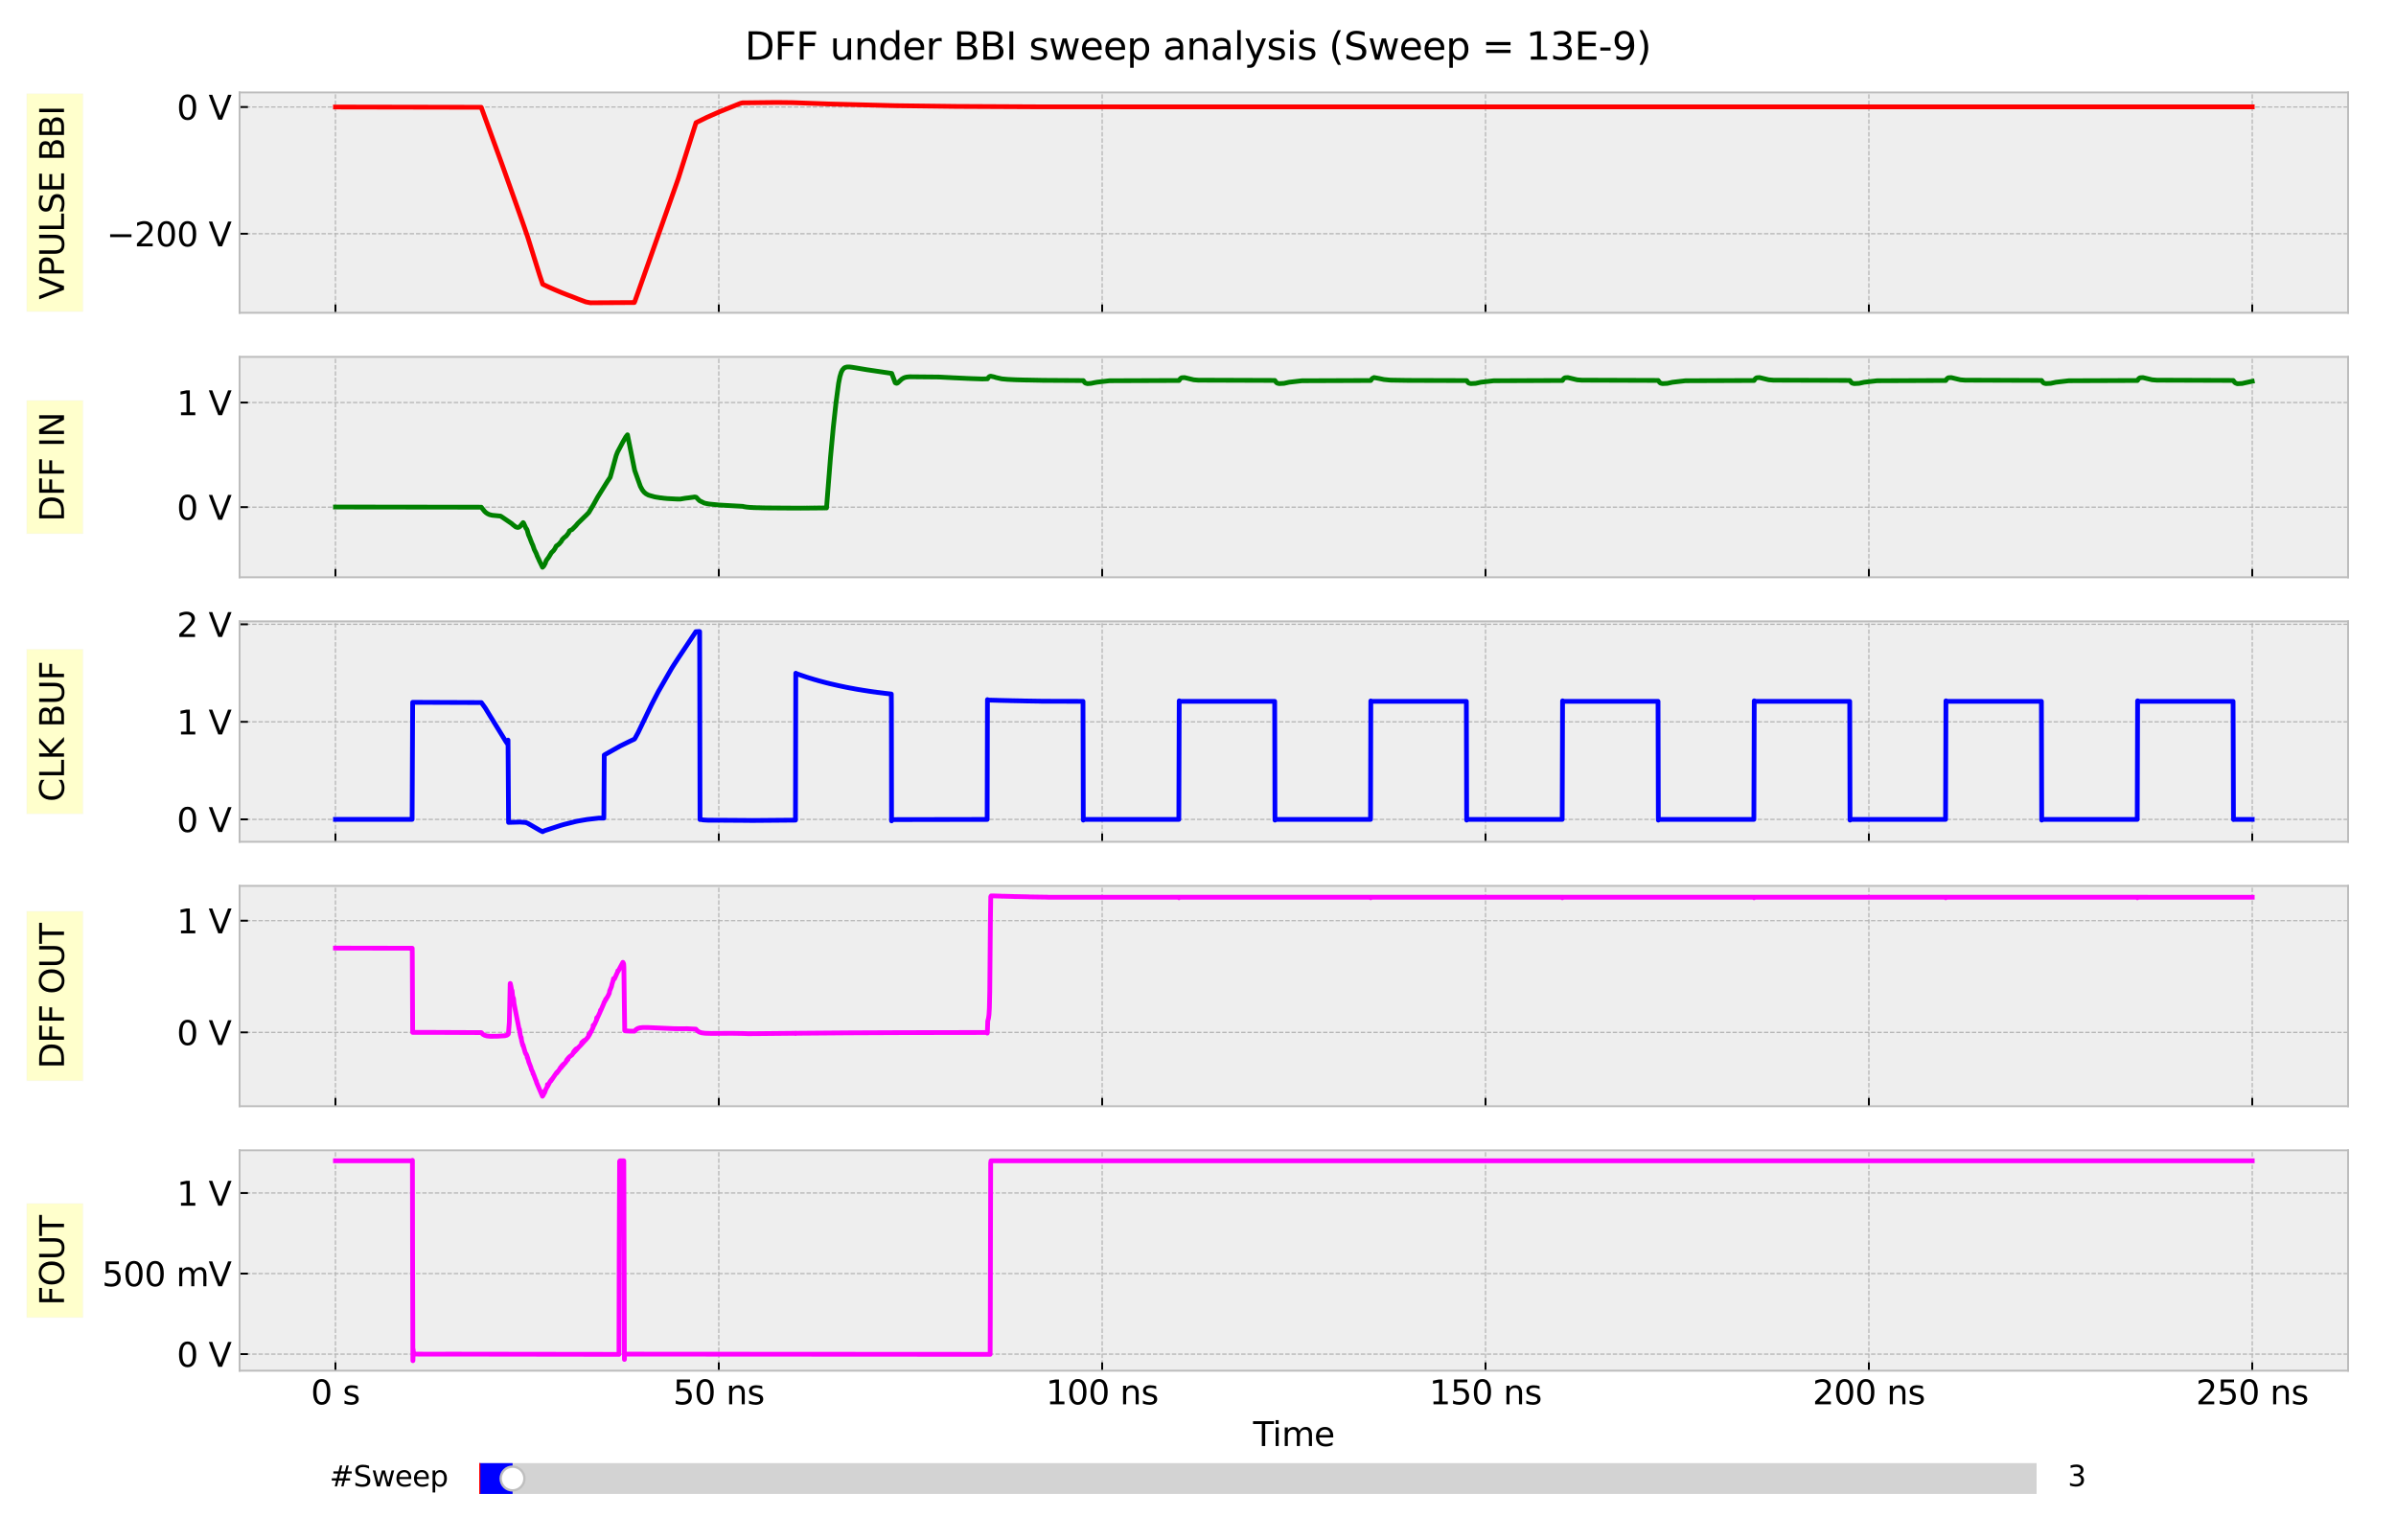 <?xml version="1.0" encoding="utf-8" standalone="no"?>
<!DOCTYPE svg PUBLIC "-//W3C//DTD SVG 1.1//EN"
  "http://www.w3.org/Graphics/SVG/1.1/DTD/svg11.dtd">
<svg xmlns:xlink="http://www.w3.org/1999/xlink" width="1008pt" height="648pt" viewBox="0 0 1008 648" xmlns="http://www.w3.org/2000/svg" version="1.1">
 <defs>
  <style type="text/css">*{stroke-linejoin: round; stroke-linecap: butt}</style>
 </defs>
 <g id="figure_1">
  <g id="patch_1">
   <path d="M 0 648 
L 1008 648 
L 1008 0 
L 0 0 
z
" style="fill: #ffffff"/>
  </g>
  <g id="axes_1">
   <g id="patch_2">
    <path d="M 100.8 131.611 
L 987.84 131.611 
L 987.84 38.88 
L 100.8 38.88 
z
" style="fill: #eeeeee"/>
   </g>
   <g id="matplotlib.axis_1">
    <g id="xtick_1">
     <g id="line2d_1">
      <path d="M 141.12 131.611 
L 141.12 38.88 
" clip-path="url(#pd23c119cd6)" style="fill: none; stroke-dasharray: 1.85,0.8; stroke-dashoffset: 0; stroke: #b2b2b2; stroke-width: 0.5"/>
     </g>
     <g id="line2d_2">
      <defs>
       <path id="m93638f39c1" d="M 0 0 
L 0 -3.5 
" style="stroke: #000000; stroke-width: 0.8"/>
      </defs>
      <g>
       <use xlink:href="#m93638f39c1" x="141.12" y="131.611" style="stroke: #000000; stroke-width: 0.8"/>
      </g>
     </g>
    </g>
    <g id="xtick_2">
     <g id="line2d_3">
      <path d="M 302.4 131.611 
L 302.4 38.88 
" clip-path="url(#pd23c119cd6)" style="fill: none; stroke-dasharray: 1.85,0.8; stroke-dashoffset: 0; stroke: #b2b2b2; stroke-width: 0.5"/>
     </g>
     <g id="line2d_4">
      <g>
       <use xlink:href="#m93638f39c1" x="302.4" y="131.611" style="stroke: #000000; stroke-width: 0.8"/>
      </g>
     </g>
    </g>
    <g id="xtick_3">
     <g id="line2d_5">
      <path d="M 463.68 131.611 
L 463.68 38.88 
" clip-path="url(#pd23c119cd6)" style="fill: none; stroke-dasharray: 1.85,0.8; stroke-dashoffset: 0; stroke: #b2b2b2; stroke-width: 0.5"/>
     </g>
     <g id="line2d_6">
      <g>
       <use xlink:href="#m93638f39c1" x="463.68" y="131.611" style="stroke: #000000; stroke-width: 0.8"/>
      </g>
     </g>
    </g>
    <g id="xtick_4">
     <g id="line2d_7">
      <path d="M 624.96 131.611 
L 624.96 38.88 
" clip-path="url(#pd23c119cd6)" style="fill: none; stroke-dasharray: 1.85,0.8; stroke-dashoffset: 0; stroke: #b2b2b2; stroke-width: 0.5"/>
     </g>
     <g id="line2d_8">
      <g>
       <use xlink:href="#m93638f39c1" x="624.96" y="131.611" style="stroke: #000000; stroke-width: 0.8"/>
      </g>
     </g>
    </g>
    <g id="xtick_5">
     <g id="line2d_9">
      <path d="M 786.24 131.611 
L 786.24 38.88 
" clip-path="url(#pd23c119cd6)" style="fill: none; stroke-dasharray: 1.85,0.8; stroke-dashoffset: 0; stroke: #b2b2b2; stroke-width: 0.5"/>
     </g>
     <g id="line2d_10">
      <g>
       <use xlink:href="#m93638f39c1" x="786.24" y="131.611" style="stroke: #000000; stroke-width: 0.8"/>
      </g>
     </g>
    </g>
    <g id="xtick_6">
     <g id="line2d_11">
      <path d="M 947.52 131.611 
L 947.52 38.88 
" clip-path="url(#pd23c119cd6)" style="fill: none; stroke-dasharray: 1.85,0.8; stroke-dashoffset: 0; stroke: #b2b2b2; stroke-width: 0.5"/>
     </g>
     <g id="line2d_12">
      <g>
       <use xlink:href="#m93638f39c1" x="947.52" y="131.611" style="stroke: #000000; stroke-width: 0.8"/>
      </g>
     </g>
    </g>
   </g>
   <g id="matplotlib.axis_2">
    <g id="ytick_1">
     <g id="line2d_13">
      <path d="M 100.8 98.34 
L 987.84 98.34 
" clip-path="url(#pd23c119cd6)" style="fill: none; stroke-dasharray: 1.85,0.8; stroke-dashoffset: 0; stroke: #b2b2b2; stroke-width: 0.5"/>
     </g>
     <g id="line2d_14">
      <defs>
       <path id="m40835a0d1e" d="M 0 0 
L 3.5 0 
" style="stroke: #000000; stroke-width: 0.8"/>
      </defs>
      <g>
       <use xlink:href="#m40835a0d1e" x="100.8" y="98.34" style="stroke: #000000; stroke-width: 0.8"/>
      </g>
     </g>
     <g id="text_1">
      <!-- −200 V -->
      <g transform="translate(44.82 103.659) scale(0.14 -0.14)">
       <defs>
        <path id="DejaVuSans-2212" d="M 678 2272 
L 4684 2272 
L 4684 1741 
L 678 1741 
L 678 2272 
z
" transform="scale(0.016)"/>
        <path id="DejaVuSans-32" d="M 1228 531 
L 3431 531 
L 3431 0 
L 469 0 
L 469 531 
Q 828 903 1448 1529 
Q 2069 2156 2228 2338 
Q 2531 2678 2651 2914 
Q 2772 3150 2772 3378 
Q 2772 3750 2511 3984 
Q 2250 4219 1831 4219 
Q 1534 4219 1204 4116 
Q 875 4013 500 3803 
L 500 4441 
Q 881 4594 1212 4672 
Q 1544 4750 1819 4750 
Q 2544 4750 2975 4387 
Q 3406 4025 3406 3419 
Q 3406 3131 3298 2873 
Q 3191 2616 2906 2266 
Q 2828 2175 2409 1742 
Q 1991 1309 1228 531 
z
" transform="scale(0.016)"/>
        <path id="DejaVuSans-30" d="M 2034 4250 
Q 1547 4250 1301 3770 
Q 1056 3291 1056 2328 
Q 1056 1369 1301 889 
Q 1547 409 2034 409 
Q 2525 409 2770 889 
Q 3016 1369 3016 2328 
Q 3016 3291 2770 3770 
Q 2525 4250 2034 4250 
z
M 2034 4750 
Q 2819 4750 3233 4129 
Q 3647 3509 3647 2328 
Q 3647 1150 3233 529 
Q 2819 -91 2034 -91 
Q 1250 -91 836 529 
Q 422 1150 422 2328 
Q 422 3509 836 4129 
Q 1250 4750 2034 4750 
z
" transform="scale(0.016)"/>
        <path id="DejaVuSans-20" transform="scale(0.016)"/>
        <path id="DejaVuSans-56" d="M 1831 0 
L 50 4666 
L 709 4666 
L 2188 738 
L 3669 4666 
L 4325 4666 
L 2547 0 
L 1831 0 
z
" transform="scale(0.016)"/>
       </defs>
       <use xlink:href="#DejaVuSans-2212"/>
       <use xlink:href="#DejaVuSans-32" x="83.789"/>
       <use xlink:href="#DejaVuSans-30" x="147.412"/>
       <use xlink:href="#DejaVuSans-30" x="211.035"/>
       <use xlink:href="#DejaVuSans-20" x="274.658"/>
       <use xlink:href="#DejaVuSans-56" x="306.445"/>
      </g>
     </g>
    </g>
    <g id="ytick_2">
     <g id="line2d_15">
      <path d="M 100.8 45.027 
L 987.84 45.027 
" clip-path="url(#pd23c119cd6)" style="fill: none; stroke-dasharray: 1.85,0.8; stroke-dashoffset: 0; stroke: #b2b2b2; stroke-width: 0.5"/>
     </g>
     <g id="line2d_16">
      <g>
       <use xlink:href="#m40835a0d1e" x="100.8" y="45.027" style="stroke: #000000; stroke-width: 0.8"/>
      </g>
     </g>
     <g id="text_2">
      <!-- 0 V -->
      <g transform="translate(74.366 50.346) scale(0.14 -0.14)">
       <use xlink:href="#DejaVuSans-30"/>
       <use xlink:href="#DejaVuSans-20" x="63.623"/>
       <use xlink:href="#DejaVuSans-56" x="95.41"/>
      </g>
     </g>
    </g>
    <g id="text_3">
     <g id="patch_3">
      <path d="M 34.877 131.08 
L 34.877 39.411 
L 11.247 39.411 
L 11.247 131.08 
z
" style="fill: #ffff00; opacity: 0.2; stroke: #eeeeee; stroke-width: 0.5; stroke-linejoin: miter"/>
     </g>
     <!-- VPULSE BBI -->
     <g transform="translate(26.925 126.04) rotate(-90) scale(0.14 -0.14)">
      <defs>
       <path id="DejaVuSans-50" d="M 1259 4147 
L 1259 2394 
L 2053 2394 
Q 2494 2394 2734 2622 
Q 2975 2850 2975 3272 
Q 2975 3691 2734 3919 
Q 2494 4147 2053 4147 
L 1259 4147 
z
M 628 4666 
L 2053 4666 
Q 2838 4666 3239 4311 
Q 3641 3956 3641 3272 
Q 3641 2581 3239 2228 
Q 2838 1875 2053 1875 
L 1259 1875 
L 1259 0 
L 628 0 
L 628 4666 
z
" transform="scale(0.016)"/>
       <path id="DejaVuSans-55" d="M 556 4666 
L 1191 4666 
L 1191 1831 
Q 1191 1081 1462 751 
Q 1734 422 2344 422 
Q 2950 422 3222 751 
Q 3494 1081 3494 1831 
L 3494 4666 
L 4128 4666 
L 4128 1753 
Q 4128 841 3676 375 
Q 3225 -91 2344 -91 
Q 1459 -91 1007 375 
Q 556 841 556 1753 
L 556 4666 
z
" transform="scale(0.016)"/>
       <path id="DejaVuSans-4c" d="M 628 4666 
L 1259 4666 
L 1259 531 
L 3531 531 
L 3531 0 
L 628 0 
L 628 4666 
z
" transform="scale(0.016)"/>
       <path id="DejaVuSans-53" d="M 3425 4513 
L 3425 3897 
Q 3066 4069 2747 4153 
Q 2428 4238 2131 4238 
Q 1616 4238 1336 4038 
Q 1056 3838 1056 3469 
Q 1056 3159 1242 3001 
Q 1428 2844 1947 2747 
L 2328 2669 
Q 3034 2534 3370 2195 
Q 3706 1856 3706 1288 
Q 3706 609 3251 259 
Q 2797 -91 1919 -91 
Q 1588 -91 1214 -16 
Q 841 59 441 206 
L 441 856 
Q 825 641 1194 531 
Q 1563 422 1919 422 
Q 2459 422 2753 634 
Q 3047 847 3047 1241 
Q 3047 1584 2836 1778 
Q 2625 1972 2144 2069 
L 1759 2144 
Q 1053 2284 737 2584 
Q 422 2884 422 3419 
Q 422 4038 858 4394 
Q 1294 4750 2059 4750 
Q 2388 4750 2728 4690 
Q 3069 4631 3425 4513 
z
" transform="scale(0.016)"/>
       <path id="DejaVuSans-45" d="M 628 4666 
L 3578 4666 
L 3578 4134 
L 1259 4134 
L 1259 2753 
L 3481 2753 
L 3481 2222 
L 1259 2222 
L 1259 531 
L 3634 531 
L 3634 0 
L 628 0 
L 628 4666 
z
" transform="scale(0.016)"/>
       <path id="DejaVuSans-42" d="M 1259 2228 
L 1259 519 
L 2272 519 
Q 2781 519 3026 730 
Q 3272 941 3272 1375 
Q 3272 1813 3026 2020 
Q 2781 2228 2272 2228 
L 1259 2228 
z
M 1259 4147 
L 1259 2741 
L 2194 2741 
Q 2656 2741 2882 2914 
Q 3109 3088 3109 3444 
Q 3109 3797 2882 3972 
Q 2656 4147 2194 4147 
L 1259 4147 
z
M 628 4666 
L 2241 4666 
Q 2963 4666 3353 4366 
Q 3744 4066 3744 3513 
Q 3744 3084 3544 2831 
Q 3344 2578 2956 2516 
Q 3422 2416 3680 2098 
Q 3938 1781 3938 1306 
Q 3938 681 3513 340 
Q 3088 0 2303 0 
L 628 0 
L 628 4666 
z
" transform="scale(0.016)"/>
       <path id="DejaVuSans-49" d="M 628 4666 
L 1259 4666 
L 1259 0 
L 628 0 
L 628 4666 
z
" transform="scale(0.016)"/>
      </defs>
      <use xlink:href="#DejaVuSans-56"/>
      <use xlink:href="#DejaVuSans-50" x="68.408"/>
      <use xlink:href="#DejaVuSans-55" x="128.711"/>
      <use xlink:href="#DejaVuSans-4c" x="201.904"/>
      <use xlink:href="#DejaVuSans-53" x="257.617"/>
      <use xlink:href="#DejaVuSans-45" x="321.094"/>
      <use xlink:href="#DejaVuSans-20" x="384.277"/>
      <use xlink:href="#DejaVuSans-42" x="416.064"/>
      <use xlink:href="#DejaVuSans-42" x="484.668"/>
      <use xlink:href="#DejaVuSans-49" x="553.271"/>
     </g>
    </g>
   </g>
   <g id="line2d_17">
    <path d="M 141.12 45.027 
L 202.439 45.136 
L 202.922 46.426 
L 211.148 69.007 
L 218.567 89.864 
L 220.179 94.441 
L 221.986 99.673 
L 225.469 110.808 
L 227.05 115.851 
L 228.308 119.567 
L 229.534 120.153 
L 230.372 120.545 
L 231.405 121.017 
L 231.985 121.273 
L 232.856 121.657 
L 233.437 121.913 
L 234.275 122.27 
L 235.856 122.936 
L 236.501 123.203 
L 237.598 123.629 
L 238.34 123.923 
L 239.436 124.349 
L 240.339 124.677 
L 241.017 124.944 
L 241.823 125.255 
L 243.178 125.805 
L 245.823 126.791 
L 246.436 127.023 
L 248.371 127.396 
L 266.854 127.289 
L 267.08 126.802 
L 285.369 75.088 
L 289.111 63.292 
L 292.82 51.618 
L 297.433 49.341 
L 302.787 46.985 
L 311.496 43.484 
L 312.367 43.269 
L 326.657 43.108 
L 333.463 43.185 
L 348.816 43.746 
L 376.589 44.461 
L 402.232 44.774 
L 437.843 44.946 
L 485.872 44.954 
L 947.52 44.954 
L 947.52 44.954 
" clip-path="url(#pd23c119cd6)" style="fill: none; stroke: #ff0000; stroke-width: 2; stroke-linecap: square"/>
   </g>
   <g id="patch_4">
    <path d="M 100.8 131.611 
L 100.8 38.88 
" style="fill: none; stroke: #bcbcbc; stroke-width: 0.8; stroke-linejoin: miter; stroke-linecap: square"/>
   </g>
   <g id="patch_5">
    <path d="M 987.84 131.611 
L 987.84 38.88 
" style="fill: none; stroke: #bcbcbc; stroke-width: 0.8; stroke-linejoin: miter; stroke-linecap: square"/>
   </g>
   <g id="patch_6">
    <path d="M 100.8 131.611 
L 987.84 131.611 
" style="fill: none; stroke: #bcbcbc; stroke-width: 0.8; stroke-linejoin: miter; stroke-linecap: square"/>
   </g>
   <g id="patch_7">
    <path d="M 100.8 38.88 
L 987.84 38.88 
" style="fill: none; stroke: #bcbcbc; stroke-width: 0.8; stroke-linejoin: miter; stroke-linecap: square"/>
   </g>
  </g>
  <g id="axes_2">
   <g id="patch_8">
    <path d="M 100.8 242.888 
L 987.84 242.888 
L 987.84 150.157 
L 100.8 150.157 
z
" style="fill: #eeeeee"/>
   </g>
   <g id="matplotlib.axis_3">
    <g id="xtick_7">
     <g id="line2d_18">
      <path d="M 141.12 242.888 
L 141.12 150.157 
" clip-path="url(#p25c4be6906)" style="fill: none; stroke-dasharray: 1.85,0.8; stroke-dashoffset: 0; stroke: #b2b2b2; stroke-width: 0.5"/>
     </g>
     <g id="line2d_19">
      <g>
       <use xlink:href="#m93638f39c1" x="141.12" y="242.888" style="stroke: #000000; stroke-width: 0.8"/>
      </g>
     </g>
    </g>
    <g id="xtick_8">
     <g id="line2d_20">
      <path d="M 302.4 242.888 
L 302.4 150.157 
" clip-path="url(#p25c4be6906)" style="fill: none; stroke-dasharray: 1.85,0.8; stroke-dashoffset: 0; stroke: #b2b2b2; stroke-width: 0.5"/>
     </g>
     <g id="line2d_21">
      <g>
       <use xlink:href="#m93638f39c1" x="302.4" y="242.888" style="stroke: #000000; stroke-width: 0.8"/>
      </g>
     </g>
    </g>
    <g id="xtick_9">
     <g id="line2d_22">
      <path d="M 463.68 242.888 
L 463.68 150.157 
" clip-path="url(#p25c4be6906)" style="fill: none; stroke-dasharray: 1.85,0.8; stroke-dashoffset: 0; stroke: #b2b2b2; stroke-width: 0.5"/>
     </g>
     <g id="line2d_23">
      <g>
       <use xlink:href="#m93638f39c1" x="463.68" y="242.888" style="stroke: #000000; stroke-width: 0.8"/>
      </g>
     </g>
    </g>
    <g id="xtick_10">
     <g id="line2d_24">
      <path d="M 624.96 242.888 
L 624.96 150.157 
" clip-path="url(#p25c4be6906)" style="fill: none; stroke-dasharray: 1.85,0.8; stroke-dashoffset: 0; stroke: #b2b2b2; stroke-width: 0.5"/>
     </g>
     <g id="line2d_25">
      <g>
       <use xlink:href="#m93638f39c1" x="624.96" y="242.888" style="stroke: #000000; stroke-width: 0.8"/>
      </g>
     </g>
    </g>
    <g id="xtick_11">
     <g id="line2d_26">
      <path d="M 786.24 242.888 
L 786.24 150.157 
" clip-path="url(#p25c4be6906)" style="fill: none; stroke-dasharray: 1.85,0.8; stroke-dashoffset: 0; stroke: #b2b2b2; stroke-width: 0.5"/>
     </g>
     <g id="line2d_27">
      <g>
       <use xlink:href="#m93638f39c1" x="786.24" y="242.888" style="stroke: #000000; stroke-width: 0.8"/>
      </g>
     </g>
    </g>
    <g id="xtick_12">
     <g id="line2d_28">
      <path d="M 947.52 242.888 
L 947.52 150.157 
" clip-path="url(#p25c4be6906)" style="fill: none; stroke-dasharray: 1.85,0.8; stroke-dashoffset: 0; stroke: #b2b2b2; stroke-width: 0.5"/>
     </g>
     <g id="line2d_29">
      <g>
       <use xlink:href="#m93638f39c1" x="947.52" y="242.888" style="stroke: #000000; stroke-width: 0.8"/>
      </g>
     </g>
    </g>
   </g>
   <g id="matplotlib.axis_4">
    <g id="ytick_3">
     <g id="line2d_30">
      <path d="M 100.8 213.382 
L 987.84 213.382 
" clip-path="url(#p25c4be6906)" style="fill: none; stroke-dasharray: 1.85,0.8; stroke-dashoffset: 0; stroke: #b2b2b2; stroke-width: 0.5"/>
     </g>
     <g id="line2d_31">
      <g>
       <use xlink:href="#m40835a0d1e" x="100.8" y="213.382" style="stroke: #000000; stroke-width: 0.8"/>
      </g>
     </g>
     <g id="text_4">
      <!-- 0 V -->
      <g transform="translate(74.366 218.701) scale(0.14 -0.14)">
       <use xlink:href="#DejaVuSans-30"/>
       <use xlink:href="#DejaVuSans-20" x="63.623"/>
       <use xlink:href="#DejaVuSans-56" x="95.41"/>
      </g>
     </g>
    </g>
    <g id="ytick_4">
     <g id="line2d_32">
      <path d="M 100.8 169.365 
L 987.84 169.365 
" clip-path="url(#p25c4be6906)" style="fill: none; stroke-dasharray: 1.85,0.8; stroke-dashoffset: 0; stroke: #b2b2b2; stroke-width: 0.5"/>
     </g>
     <g id="line2d_33">
      <g>
       <use xlink:href="#m40835a0d1e" x="100.8" y="169.365" style="stroke: #000000; stroke-width: 0.8"/>
      </g>
     </g>
     <g id="text_5">
      <!-- 1 V -->
      <g transform="translate(74.366 174.683) scale(0.14 -0.14)">
       <defs>
        <path id="DejaVuSans-31" d="M 794 531 
L 1825 531 
L 1825 4091 
L 703 3866 
L 703 4441 
L 1819 4666 
L 2450 4666 
L 2450 531 
L 3481 531 
L 3481 0 
L 794 0 
L 794 531 
z
" transform="scale(0.016)"/>
       </defs>
       <use xlink:href="#DejaVuSans-31"/>
       <use xlink:href="#DejaVuSans-20" x="63.623"/>
       <use xlink:href="#DejaVuSans-56" x="95.41"/>
      </g>
     </g>
    </g>
    <g id="text_6">
     <g id="patch_9">
      <path d="M 34.877 224.532 
L 34.877 168.514 
L 11.247 168.514 
L 11.247 224.532 
z
" style="fill: #ffff00; opacity: 0.2; stroke: #eeeeee; stroke-width: 0.5; stroke-linejoin: miter"/>
     </g>
     <!-- DFF IN -->
     <g transform="translate(26.925 219.492) rotate(-90) scale(0.14 -0.14)">
      <defs>
       <path id="DejaVuSans-44" d="M 1259 4147 
L 1259 519 
L 2022 519 
Q 2988 519 3436 956 
Q 3884 1394 3884 2338 
Q 3884 3275 3436 3711 
Q 2988 4147 2022 4147 
L 1259 4147 
z
M 628 4666 
L 1925 4666 
Q 3281 4666 3915 4102 
Q 4550 3538 4550 2338 
Q 4550 1131 3912 565 
Q 3275 0 1925 0 
L 628 0 
L 628 4666 
z
" transform="scale(0.016)"/>
       <path id="DejaVuSans-46" d="M 628 4666 
L 3309 4666 
L 3309 4134 
L 1259 4134 
L 1259 2759 
L 3109 2759 
L 3109 2228 
L 1259 2228 
L 1259 0 
L 628 0 
L 628 4666 
z
" transform="scale(0.016)"/>
       <path id="DejaVuSans-4e" d="M 628 4666 
L 1478 4666 
L 3547 763 
L 3547 4666 
L 4159 4666 
L 4159 0 
L 3309 0 
L 1241 3903 
L 1241 0 
L 628 0 
L 628 4666 
z
" transform="scale(0.016)"/>
      </defs>
      <use xlink:href="#DejaVuSans-44"/>
      <use xlink:href="#DejaVuSans-46" x="77.002"/>
      <use xlink:href="#DejaVuSans-46" x="134.521"/>
      <use xlink:href="#DejaVuSans-20" x="192.041"/>
      <use xlink:href="#DejaVuSans-49" x="223.828"/>
      <use xlink:href="#DejaVuSans-4e" x="253.32"/>
     </g>
    </g>
   </g>
   <g id="line2d_34">
    <path d="M 141.12 213.318 
L 202.471 213.393 
L 203.858 215.143 
L 204.406 215.649 
L 205.051 216.099 
L 205.922 216.516 
L 207.051 216.794 
L 208.664 216.951 
L 210.599 217.143 
L 211.406 217.665 
L 213.18 218.872 
L 215.277 220.304 
L 215.76 220.749 
L 216.986 221.693 
L 217.728 221.927 
L 218.276 221.838 
L 218.76 221.505 
L 219.244 220.916 
L 220.083 219.872 
L 220.276 220.087 
L 220.631 220.864 
L 221.308 222.312 
L 221.502 222.496 
L 221.76 222.994 
L 222.308 224.954 
L 222.728 225.937 
L 222.857 226.194 
L 223.179 227.089 
L 223.824 228.702 
L 224.147 229.376 
L 224.792 231.259 
L 225.276 232.202 
L 225.373 232.403 
L 225.695 233.086 
L 225.921 233.749 
L 226.469 234.976 
L 226.534 235.029 
L 226.792 235.692 
L 228.243 238.673 
L 228.824 238.059 
L 229.082 237.553 
L 229.372 237.071 
L 229.727 236.004 
L 230.05 235.495 
L 230.792 234.512 
L 231.985 232.537 
L 232.888 231.652 
L 233.469 230.818 
L 233.953 229.831 
L 234.211 229.583 
L 234.243 229.614 
L 234.437 229.52 
L 234.92 229.067 
L 235.178 228.896 
L 236.178 227.714 
L 236.598 226.885 
L 236.695 226.876 
L 237.211 226.309 
L 237.404 226.126 
L 238.178 225.529 
L 239.146 224.316 
L 239.598 223.364 
L 240.081 223.073 
L 240.63 222.834 
L 242.243 221.22 
L 243.081 220.21 
L 246.049 217.313 
L 246.5 216.898 
L 247.694 215.665 
L 249.5 212.64 
L 249.919 211.916 
L 250.919 210.091 
L 251.436 209.15 
L 255.564 202.514 
L 256.693 200.843 
L 257.113 199.409 
L 259.209 191.72 
L 259.79 190.207 
L 261.757 186.498 
L 262.37 185.402 
L 263.273 183.831 
L 263.983 182.934 
L 267.015 197.917 
L 269.402 204.617 
L 270.209 206.107 
L 270.983 207.093 
L 271.789 207.757 
L 272.854 208.331 
L 275.337 209.033 
L 275.95 209.152 
L 276.498 209.245 
L 276.982 209.313 
L 277.692 209.441 
L 278.111 209.466 
L 278.918 209.572 
L 279.208 209.613 
L 280.724 209.764 
L 284.659 209.966 
L 285.272 209.978 
L 285.724 209.989 
L 286.24 209.986 
L 286.498 209.932 
L 287.788 209.714 
L 288.078 209.655 
L 289.046 209.534 
L 289.401 209.5 
L 290.207 209.388 
L 290.562 209.335 
L 291.207 209.247 
L 291.723 209.181 
L 292.239 209.087 
L 292.884 209.212 
L 293.917 210.299 
L 294.368 210.705 
L 296.368 211.685 
L 296.691 211.753 
L 298.271 212.057 
L 302.723 212.493 
L 312.496 213.04 
L 312.948 213.162 
L 313.819 213.309 
L 314.206 213.361 
L 315.077 213.446 
L 315.464 213.479 
L 316.206 213.524 
L 316.528 213.526 
L 317.206 213.584 
L 317.496 213.573 
L 318.367 213.619 
L 318.657 213.611 
L 320.044 213.641 
L 320.399 213.659 
L 321.721 213.686 
L 322.044 213.696 
L 324.076 213.712 
L 329.979 213.753 
L 335.075 213.782 
L 335.398 213.778 
L 336.914 213.785 
L 337.204 213.781 
L 338.398 213.767 
L 338.688 213.779 
L 339.656 213.759 
L 339.946 213.775 
L 340.817 213.753 
L 341.204 213.741 
L 342.139 213.754 
L 342.526 213.732 
L 343.397 213.747 
L 343.817 213.731 
L 344.494 213.713 
L 344.881 213.715 
L 345.623 213.726 
L 346.01 213.717 
L 346.623 213.699 
L 347.01 213.707 
L 347.591 213.691 
L 347.72 213.709 
L 348.01 209.879 
L 349.397 192.394 
L 350.558 179.897 
L 351.687 169.626 
L 352.784 161.314 
L 353.332 158.528 
L 353.881 156.718 
L 354.397 155.662 
L 355.106 154.865 
L 355.622 154.584 
L 356.332 154.408 
L 357.235 154.39 
L 357.558 154.412 
L 358.429 154.518 
L 358.913 154.597 
L 359.267 154.65 
L 360.332 154.826 
L 363.719 155.398 
L 364.751 155.57 
L 365.525 155.68 
L 366.46 155.82 
L 375.137 157.106 
L 376.621 161.036 
L 377.073 161.265 
L 377.331 161.257 
L 377.75 161.028 
L 378.847 159.989 
L 379.492 159.434 
L 380.169 159.043 
L 380.653 158.84 
L 381.363 158.66 
L 382.298 158.554 
L 382.814 158.523 
L 395.007 158.633 
L 396.329 158.704 
L 398.458 158.814 
L 399.684 158.871 
L 401.587 158.976 
L 402.039 158.985 
L 402.587 159.016 
L 403.813 159.073 
L 406.232 159.183 
L 406.555 159.205 
L 409.329 159.315 
L 409.619 159.32 
L 412.78 159.43 
L 413.103 159.447 
L 415.457 159.386 
L 415.941 158.699 
L 416.36 158.391 
L 416.78 158.281 
L 418.264 158.594 
L 418.909 158.822 
L 421.425 159.395 
L 423.844 159.615 
L 426.134 159.725 
L 427.392 159.786 
L 431.585 159.896 
L 432.424 159.901 
L 438.101 160.011 
L 438.553 160.024 
L 455.745 160.125 
L 456.326 160.935 
L 456.713 161.195 
L 457.519 161.411 
L 459.003 161.301 
L 460.358 161.006 
L 461.551 160.794 
L 466.777 160.191 
L 496.033 160.086 
L 496.549 159.32 
L 497.097 158.937 
L 498.355 158.866 
L 502.194 159.8 
L 504.161 159.958 
L 536.321 160.068 
L 536.45 160.244 
L 536.966 160.94 
L 537.353 161.199 
L 538.127 161.397 
L 540.191 161.292 
L 542.352 160.816 
L 547.707 160.196 
L 576.673 160.09 
L 577.253 159.263 
L 578.06 158.844 
L 580.221 159.249 
L 582.189 159.672 
L 584.963 159.94 
L 591.865 160.051 
L 592.736 160.059 
L 617.025 160.13 
L 617.606 160.94 
L 617.993 161.199 
L 618.767 161.397 
L 620.831 161.292 
L 622.992 160.816 
L 628.347 160.196 
L 657.313 160.086 
L 657.829 159.32 
L 658.377 158.937 
L 659.635 158.866 
L 663.474 159.8 
L 665.441 159.958 
L 697.601 160.068 
L 697.73 160.244 
L 698.246 160.94 
L 698.633 161.199 
L 699.407 161.397 
L 701.471 161.292 
L 703.6 160.825 
L 709.051 160.191 
L 737.953 160.086 
L 738.469 159.32 
L 739.017 158.937 
L 740.275 158.866 
L 744.114 159.8 
L 746.081 159.958 
L 778.241 160.068 
L 778.37 160.244 
L 778.886 160.94 
L 779.273 161.199 
L 780.047 161.397 
L 782.111 161.292 
L 784.24 160.825 
L 789.691 160.191 
L 818.593 160.086 
L 819.109 159.32 
L 819.657 158.937 
L 820.915 158.866 
L 824.754 159.8 
L 826.721 159.958 
L 858.881 160.068 
L 859.01 160.244 
L 859.526 160.94 
L 859.913 161.199 
L 860.687 161.397 
L 862.751 161.292 
L 864.88 160.825 
L 870.331 160.191 
L 899.233 160.086 
L 899.749 159.32 
L 900.297 158.937 
L 901.555 158.866 
L 905.361 159.791 
L 907.394 159.958 
L 939.521 160.068 
L 939.65 160.249 
L 940.133 160.904 
L 940.585 161.191 
L 941.295 161.455 
L 943.294 161.345 
L 944.423 161.081 
L 946.456 160.64 
L 947.52 160.425 
L 947.52 160.425 
" clip-path="url(#p25c4be6906)" style="fill: none; stroke: #008000; stroke-width: 2; stroke-linecap: square"/>
   </g>
   <g id="patch_10">
    <path d="M 100.8 242.888 
L 100.8 150.157 
" style="fill: none; stroke: #bcbcbc; stroke-width: 0.8; stroke-linejoin: miter; stroke-linecap: square"/>
   </g>
   <g id="patch_11">
    <path d="M 987.84 242.888 
L 987.84 150.157 
" style="fill: none; stroke: #bcbcbc; stroke-width: 0.8; stroke-linejoin: miter; stroke-linecap: square"/>
   </g>
   <g id="patch_12">
    <path d="M 100.8 242.888 
L 987.84 242.888 
" style="fill: none; stroke: #bcbcbc; stroke-width: 0.8; stroke-linejoin: miter; stroke-linecap: square"/>
   </g>
   <g id="patch_13">
    <path d="M 100.8 150.157 
L 987.84 150.157 
" style="fill: none; stroke: #bcbcbc; stroke-width: 0.8; stroke-linejoin: miter; stroke-linecap: square"/>
   </g>
  </g>
  <g id="axes_3">
   <g id="patch_14">
    <path d="M 100.8 354.166 
L 987.84 354.166 
L 987.84 261.434 
L 100.8 261.434 
z
" style="fill: #eeeeee"/>
   </g>
   <g id="matplotlib.axis_5">
    <g id="xtick_13">
     <g id="line2d_35">
      <path d="M 141.12 354.166 
L 141.12 261.434 
" clip-path="url(#pa00b34e49e)" style="fill: none; stroke-dasharray: 1.85,0.8; stroke-dashoffset: 0; stroke: #b2b2b2; stroke-width: 0.5"/>
     </g>
     <g id="line2d_36">
      <g>
       <use xlink:href="#m93638f39c1" x="141.12" y="354.166" style="stroke: #000000; stroke-width: 0.8"/>
      </g>
     </g>
    </g>
    <g id="xtick_14">
     <g id="line2d_37">
      <path d="M 302.4 354.166 
L 302.4 261.434 
" clip-path="url(#pa00b34e49e)" style="fill: none; stroke-dasharray: 1.85,0.8; stroke-dashoffset: 0; stroke: #b2b2b2; stroke-width: 0.5"/>
     </g>
     <g id="line2d_38">
      <g>
       <use xlink:href="#m93638f39c1" x="302.4" y="354.166" style="stroke: #000000; stroke-width: 0.8"/>
      </g>
     </g>
    </g>
    <g id="xtick_15">
     <g id="line2d_39">
      <path d="M 463.68 354.166 
L 463.68 261.434 
" clip-path="url(#pa00b34e49e)" style="fill: none; stroke-dasharray: 1.85,0.8; stroke-dashoffset: 0; stroke: #b2b2b2; stroke-width: 0.5"/>
     </g>
     <g id="line2d_40">
      <g>
       <use xlink:href="#m93638f39c1" x="463.68" y="354.166" style="stroke: #000000; stroke-width: 0.8"/>
      </g>
     </g>
    </g>
    <g id="xtick_16">
     <g id="line2d_41">
      <path d="M 624.96 354.166 
L 624.96 261.434 
" clip-path="url(#pa00b34e49e)" style="fill: none; stroke-dasharray: 1.85,0.8; stroke-dashoffset: 0; stroke: #b2b2b2; stroke-width: 0.5"/>
     </g>
     <g id="line2d_42">
      <g>
       <use xlink:href="#m93638f39c1" x="624.96" y="354.166" style="stroke: #000000; stroke-width: 0.8"/>
      </g>
     </g>
    </g>
    <g id="xtick_17">
     <g id="line2d_43">
      <path d="M 786.24 354.166 
L 786.24 261.434 
" clip-path="url(#pa00b34e49e)" style="fill: none; stroke-dasharray: 1.85,0.8; stroke-dashoffset: 0; stroke: #b2b2b2; stroke-width: 0.5"/>
     </g>
     <g id="line2d_44">
      <g>
       <use xlink:href="#m93638f39c1" x="786.24" y="354.166" style="stroke: #000000; stroke-width: 0.8"/>
      </g>
     </g>
    </g>
    <g id="xtick_18">
     <g id="line2d_45">
      <path d="M 947.52 354.166 
L 947.52 261.434 
" clip-path="url(#pa00b34e49e)" style="fill: none; stroke-dasharray: 1.85,0.8; stroke-dashoffset: 0; stroke: #b2b2b2; stroke-width: 0.5"/>
     </g>
     <g id="line2d_46">
      <g>
       <use xlink:href="#m93638f39c1" x="947.52" y="354.166" style="stroke: #000000; stroke-width: 0.8"/>
      </g>
     </g>
    </g>
   </g>
   <g id="matplotlib.axis_6">
    <g id="ytick_5">
     <g id="line2d_47">
      <path d="M 100.8 344.746 
L 987.84 344.746 
" clip-path="url(#pa00b34e49e)" style="fill: none; stroke-dasharray: 1.85,0.8; stroke-dashoffset: 0; stroke: #b2b2b2; stroke-width: 0.5"/>
     </g>
     <g id="line2d_48">
      <g>
       <use xlink:href="#m40835a0d1e" x="100.8" y="344.746" style="stroke: #000000; stroke-width: 0.8"/>
      </g>
     </g>
     <g id="text_7">
      <!-- 0 V -->
      <g transform="translate(74.366 350.064) scale(0.14 -0.14)">
       <use xlink:href="#DejaVuSans-30"/>
       <use xlink:href="#DejaVuSans-20" x="63.623"/>
       <use xlink:href="#DejaVuSans-56" x="95.41"/>
      </g>
     </g>
    </g>
    <g id="ytick_6">
     <g id="line2d_49">
      <path d="M 100.8 303.704 
L 987.84 303.704 
" clip-path="url(#pa00b34e49e)" style="fill: none; stroke-dasharray: 1.85,0.8; stroke-dashoffset: 0; stroke: #b2b2b2; stroke-width: 0.5"/>
     </g>
     <g id="line2d_50">
      <g>
       <use xlink:href="#m40835a0d1e" x="100.8" y="303.704" style="stroke: #000000; stroke-width: 0.8"/>
      </g>
     </g>
     <g id="text_8">
      <!-- 1 V -->
      <g transform="translate(74.366 309.023) scale(0.14 -0.14)">
       <use xlink:href="#DejaVuSans-31"/>
       <use xlink:href="#DejaVuSans-20" x="63.623"/>
       <use xlink:href="#DejaVuSans-56" x="95.41"/>
      </g>
     </g>
    </g>
    <g id="ytick_7">
     <g id="line2d_51">
      <path d="M 100.8 262.662 
L 987.84 262.662 
" clip-path="url(#pa00b34e49e)" style="fill: none; stroke-dasharray: 1.85,0.8; stroke-dashoffset: 0; stroke: #b2b2b2; stroke-width: 0.5"/>
     </g>
     <g id="line2d_52">
      <g>
       <use xlink:href="#m40835a0d1e" x="100.8" y="262.662" style="stroke: #000000; stroke-width: 0.8"/>
      </g>
     </g>
     <g id="text_9">
      <!-- 2 V -->
      <g transform="translate(74.366 267.981) scale(0.14 -0.14)">
       <use xlink:href="#DejaVuSans-32"/>
       <use xlink:href="#DejaVuSans-20" x="63.623"/>
       <use xlink:href="#DejaVuSans-56" x="95.41"/>
      </g>
     </g>
    </g>
    <g id="text_10">
     <g id="patch_15">
      <path d="M 34.877 342.395 
L 34.877 273.205 
L 11.247 273.205 
L 11.247 342.395 
z
" style="fill: #ffff00; opacity: 0.2; stroke: #eeeeee; stroke-width: 0.5; stroke-linejoin: miter"/>
     </g>
     <!-- CLK BUF -->
     <g transform="translate(26.925 337.355) rotate(-90) scale(0.14 -0.14)">
      <defs>
       <path id="DejaVuSans-43" d="M 4122 4306 
L 4122 3641 
Q 3803 3938 3442 4084 
Q 3081 4231 2675 4231 
Q 1875 4231 1450 3742 
Q 1025 3253 1025 2328 
Q 1025 1406 1450 917 
Q 1875 428 2675 428 
Q 3081 428 3442 575 
Q 3803 722 4122 1019 
L 4122 359 
Q 3791 134 3420 21 
Q 3050 -91 2638 -91 
Q 1578 -91 968 557 
Q 359 1206 359 2328 
Q 359 3453 968 4101 
Q 1578 4750 2638 4750 
Q 3056 4750 3426 4639 
Q 3797 4528 4122 4306 
z
" transform="scale(0.016)"/>
       <path id="DejaVuSans-4b" d="M 628 4666 
L 1259 4666 
L 1259 2694 
L 3353 4666 
L 4166 4666 
L 1850 2491 
L 4331 0 
L 3500 0 
L 1259 2247 
L 1259 0 
L 628 0 
L 628 4666 
z
" transform="scale(0.016)"/>
      </defs>
      <use xlink:href="#DejaVuSans-43"/>
      <use xlink:href="#DejaVuSans-4c" x="69.824"/>
      <use xlink:href="#DejaVuSans-4b" x="125.537"/>
      <use xlink:href="#DejaVuSans-20" x="191.113"/>
      <use xlink:href="#DejaVuSans-42" x="222.9"/>
      <use xlink:href="#DejaVuSans-55" x="291.504"/>
      <use xlink:href="#DejaVuSans-46" x="364.697"/>
     </g>
    </g>
   </g>
   <g id="line2d_53">
    <path d="M 141.12 344.744 
L 173.376 344.744 
L 173.602 295.495 
L 202.503 295.602 
L 204.148 297.872 
L 205.826 300.634 
L 212.728 311.838 
L 213.696 313.276 
L 213.728 311.39 
L 213.954 346.021 
L 213.986 346.018 
L 218.728 345.881 
L 221.179 346.057 
L 222.05 346.41 
L 227.244 349.417 
L 228.276 349.925 
L 229.114 349.5 
L 229.308 349.436 
L 235.92 347.266 
L 236.146 347.205 
L 236.598 347.077 
L 237.114 346.933 
L 237.436 346.84 
L 242.114 345.662 
L 242.726 345.535 
L 243.307 345.415 
L 247.016 344.777 
L 251.919 344.212 
L 254.016 344.213 
L 254.048 343.108 
L 254.21 317.682 
L 254.887 317.278 
L 260.887 313.893 
L 264.983 311.881 
L 266.918 310.968 
L 267.209 310.508 
L 268.434 308.272 
L 270.983 302.969 
L 274.047 296.603 
L 274.724 295.278 
L 276.982 290.927 
L 282.53 281.27 
L 283.53 279.686 
L 285.304 276.965 
L 292.755 265.769 
L 294.207 265.686 
L 294.336 265.723 
L 294.497 344.825 
L 294.594 344.734 
L 294.626 344.752 
L 295.852 344.983 
L 297.884 345.099 
L 303.174 345.113 
L 313.335 345.178 
L 316.464 345.214 
L 334.656 345.063 
L 334.785 283.24 
L 334.882 283.355 
L 335.753 283.679 
L 336.075 283.786 
L 338.785 284.705 
L 339.075 284.812 
L 340.817 285.362 
L 341.204 285.469 
L 342.72 285.937 
L 343.139 286.043 
L 344.43 286.425 
L 345.204 286.63 
L 346.139 286.881 
L 346.526 286.987 
L 347.397 287.209 
L 347.784 287.316 
L 348.558 287.496 
L 348.945 287.603 
L 349.72 287.783 
L 350.203 287.89 
L 350.978 288.071 
L 351.461 288.177 
L 352.236 288.358 
L 352.719 288.465 
L 353.364 288.604 
L 353.881 288.711 
L 354.526 288.851 
L 355.042 288.957 
L 355.687 289.097 
L 356.203 289.203 
L 356.751 289.302 
L 357.267 289.409 
L 357.816 289.507 
L 358.429 289.614 
L 358.977 289.712 
L 359.493 289.819 
L 360.041 289.918 
L 360.654 290.024 
L 361.203 290.123 
L 361.912 290.225 
L 362.267 290.287 
L 362.88 290.39 
L 363.235 290.451 
L 363.944 290.554 
L 364.299 290.615 
L 365.009 290.718 
L 365.364 290.78 
L 366.073 290.882 
L 366.428 290.944 
L 367.235 291.046 
L 367.589 291.108 
L 368.493 291.21 
L 368.847 291.272 
L 369.654 291.375 
L 369.912 291.395 
L 370.621 291.498 
L 370.879 291.518 
L 371.686 291.621 
L 372.041 291.678 
L 374.976 292.011 
L 375.008 297.638 
L 375.073 345.382 
L 375.137 344.801 
L 375.17 344.802 
L 375.202 344.916 
L 375.266 344.842 
L 375.75 344.838 
L 415.296 344.771 
L 415.425 294.362 
L 415.522 294.551 
L 419.683 294.658 
L 419.941 294.674 
L 424.618 294.781 
L 424.876 294.798 
L 430.521 294.904 
L 430.779 294.921 
L 437.778 295.027 
L 438.036 295.044 
L 455.616 295.085 
L 455.745 345.059 
L 455.906 344.82 
L 456.164 344.729 
L 456.519 344.773 
L 456.842 344.756 
L 495.936 344.756 
L 496.097 294.871 
L 496.162 295.335 
L 496.259 294.912 
L 496.323 295.068 
L 496.807 295.085 
L 536.256 295.085 
L 536.385 345.059 
L 536.546 344.82 
L 536.804 344.729 
L 537.159 344.773 
L 537.482 344.756 
L 576.576 344.756 
L 576.705 294.917 
L 576.77 295.089 
L 576.834 295.118 
L 576.866 295.093 
L 577.06 295.085 
L 616.896 295.085 
L 617.025 345.059 
L 617.186 344.82 
L 617.444 344.729 
L 617.799 344.773 
L 618.122 344.756 
L 657.216 344.756 
L 657.377 294.871 
L 657.442 295.335 
L 657.539 294.917 
L 657.603 295.068 
L 658.087 295.085 
L 697.536 295.085 
L 697.665 345.059 
L 697.826 344.82 
L 698.084 344.729 
L 698.439 344.773 
L 698.762 344.756 
L 737.856 344.756 
L 738.017 294.871 
L 738.082 295.335 
L 738.179 294.912 
L 738.243 295.068 
L 738.727 295.085 
L 778.176 295.085 
L 778.305 345.059 
L 778.466 344.82 
L 778.724 344.729 
L 779.079 344.773 
L 779.402 344.756 
L 818.496 344.756 
L 818.657 294.871 
L 818.722 295.335 
L 818.819 294.912 
L 818.883 295.068 
L 819.367 295.085 
L 858.816 295.085 
L 858.945 345.059 
L 859.106 344.82 
L 859.364 344.729 
L 859.719 344.773 
L 860.042 344.756 
L 899.136 344.756 
L 899.297 294.871 
L 899.362 295.335 
L 899.459 294.912 
L 899.523 295.068 
L 900.007 295.085 
L 939.456 295.085 
L 939.488 302.485 
L 939.617 344.707 
L 939.65 344.827 
L 939.714 344.713 
L 939.811 344.73 
L 940.004 344.781 
L 940.23 344.755 
L 945.907 344.756 
L 947.52 344.756 
L 947.52 344.756 
" clip-path="url(#pa00b34e49e)" style="fill: none; stroke: #0000ff; stroke-width: 2; stroke-linecap: square"/>
   </g>
   <g id="patch_16">
    <path d="M 100.8 354.166 
L 100.8 261.434 
" style="fill: none; stroke: #bcbcbc; stroke-width: 0.8; stroke-linejoin: miter; stroke-linecap: square"/>
   </g>
   <g id="patch_17">
    <path d="M 987.84 354.166 
L 987.84 261.434 
" style="fill: none; stroke: #bcbcbc; stroke-width: 0.8; stroke-linejoin: miter; stroke-linecap: square"/>
   </g>
   <g id="patch_18">
    <path d="M 100.8 354.166 
L 987.84 354.166 
" style="fill: none; stroke: #bcbcbc; stroke-width: 0.8; stroke-linejoin: miter; stroke-linecap: square"/>
   </g>
   <g id="patch_19">
    <path d="M 100.8 261.434 
L 987.84 261.434 
" style="fill: none; stroke: #bcbcbc; stroke-width: 0.8; stroke-linejoin: miter; stroke-linecap: square"/>
   </g>
  </g>
  <g id="axes_4">
   <g id="patch_20">
    <path d="M 100.8 465.443 
L 987.84 465.443 
L 987.84 372.712 
L 100.8 372.712 
z
" style="fill: #eeeeee"/>
   </g>
   <g id="matplotlib.axis_7">
    <g id="xtick_19">
     <g id="line2d_54">
      <path d="M 141.12 465.443 
L 141.12 372.712 
" clip-path="url(#p778b3f41ce)" style="fill: none; stroke-dasharray: 1.85,0.8; stroke-dashoffset: 0; stroke: #b2b2b2; stroke-width: 0.5"/>
     </g>
     <g id="line2d_55">
      <g>
       <use xlink:href="#m93638f39c1" x="141.12" y="465.443" style="stroke: #000000; stroke-width: 0.8"/>
      </g>
     </g>
    </g>
    <g id="xtick_20">
     <g id="line2d_56">
      <path d="M 302.4 465.443 
L 302.4 372.712 
" clip-path="url(#p778b3f41ce)" style="fill: none; stroke-dasharray: 1.85,0.8; stroke-dashoffset: 0; stroke: #b2b2b2; stroke-width: 0.5"/>
     </g>
     <g id="line2d_57">
      <g>
       <use xlink:href="#m93638f39c1" x="302.4" y="465.443" style="stroke: #000000; stroke-width: 0.8"/>
      </g>
     </g>
    </g>
    <g id="xtick_21">
     <g id="line2d_58">
      <path d="M 463.68 465.443 
L 463.68 372.712 
" clip-path="url(#p778b3f41ce)" style="fill: none; stroke-dasharray: 1.85,0.8; stroke-dashoffset: 0; stroke: #b2b2b2; stroke-width: 0.5"/>
     </g>
     <g id="line2d_59">
      <g>
       <use xlink:href="#m93638f39c1" x="463.68" y="465.443" style="stroke: #000000; stroke-width: 0.8"/>
      </g>
     </g>
    </g>
    <g id="xtick_22">
     <g id="line2d_60">
      <path d="M 624.96 465.443 
L 624.96 372.712 
" clip-path="url(#p778b3f41ce)" style="fill: none; stroke-dasharray: 1.85,0.8; stroke-dashoffset: 0; stroke: #b2b2b2; stroke-width: 0.5"/>
     </g>
     <g id="line2d_61">
      <g>
       <use xlink:href="#m93638f39c1" x="624.96" y="465.443" style="stroke: #000000; stroke-width: 0.8"/>
      </g>
     </g>
    </g>
    <g id="xtick_23">
     <g id="line2d_62">
      <path d="M 786.24 465.443 
L 786.24 372.712 
" clip-path="url(#p778b3f41ce)" style="fill: none; stroke-dasharray: 1.85,0.8; stroke-dashoffset: 0; stroke: #b2b2b2; stroke-width: 0.5"/>
     </g>
     <g id="line2d_63">
      <g>
       <use xlink:href="#m93638f39c1" x="786.24" y="465.443" style="stroke: #000000; stroke-width: 0.8"/>
      </g>
     </g>
    </g>
    <g id="xtick_24">
     <g id="line2d_64">
      <path d="M 947.52 465.443 
L 947.52 372.712 
" clip-path="url(#p778b3f41ce)" style="fill: none; stroke-dasharray: 1.85,0.8; stroke-dashoffset: 0; stroke: #b2b2b2; stroke-width: 0.5"/>
     </g>
     <g id="line2d_65">
      <g>
       <use xlink:href="#m93638f39c1" x="947.52" y="465.443" style="stroke: #000000; stroke-width: 0.8"/>
      </g>
     </g>
    </g>
   </g>
   <g id="matplotlib.axis_8">
    <g id="ytick_8">
     <g id="line2d_66">
      <path d="M 100.8 434.368 
L 987.84 434.368 
" clip-path="url(#p778b3f41ce)" style="fill: none; stroke-dasharray: 1.85,0.8; stroke-dashoffset: 0; stroke: #b2b2b2; stroke-width: 0.5"/>
     </g>
     <g id="line2d_67">
      <g>
       <use xlink:href="#m40835a0d1e" x="100.8" y="434.368" style="stroke: #000000; stroke-width: 0.8"/>
      </g>
     </g>
     <g id="text_11">
      <!-- 0 V -->
      <g transform="translate(74.366 439.687) scale(0.14 -0.14)">
       <use xlink:href="#DejaVuSans-30"/>
       <use xlink:href="#DejaVuSans-20" x="63.623"/>
       <use xlink:href="#DejaVuSans-56" x="95.41"/>
      </g>
     </g>
    </g>
    <g id="ytick_9">
     <g id="line2d_68">
      <path d="M 100.8 387.37 
L 987.84 387.37 
" clip-path="url(#p778b3f41ce)" style="fill: none; stroke-dasharray: 1.85,0.8; stroke-dashoffset: 0; stroke: #b2b2b2; stroke-width: 0.5"/>
     </g>
     <g id="line2d_69">
      <g>
       <use xlink:href="#m40835a0d1e" x="100.8" y="387.37" style="stroke: #000000; stroke-width: 0.8"/>
      </g>
     </g>
     <g id="text_12">
      <!-- 1 V -->
      <g transform="translate(74.366 392.689) scale(0.14 -0.14)">
       <use xlink:href="#DejaVuSans-31"/>
       <use xlink:href="#DejaVuSans-20" x="63.623"/>
       <use xlink:href="#DejaVuSans-56" x="95.41"/>
      </g>
     </g>
    </g>
    <g id="text_13">
     <g id="patch_21">
      <path d="M 34.877 454.693 
L 34.877 383.461 
L 11.247 383.461 
L 11.247 454.693 
z
" style="fill: #ffff00; opacity: 0.2; stroke: #eeeeee; stroke-width: 0.5; stroke-linejoin: miter"/>
     </g>
     <!-- DFF OUT -->
     <g transform="translate(26.925 449.653) rotate(-90) scale(0.14 -0.14)">
      <defs>
       <path id="DejaVuSans-4f" d="M 2522 4238 
Q 1834 4238 1429 3725 
Q 1025 3213 1025 2328 
Q 1025 1447 1429 934 
Q 1834 422 2522 422 
Q 3209 422 3611 934 
Q 4013 1447 4013 2328 
Q 4013 3213 3611 3725 
Q 3209 4238 2522 4238 
z
M 2522 4750 
Q 3503 4750 4090 4092 
Q 4678 3434 4678 2328 
Q 4678 1225 4090 567 
Q 3503 -91 2522 -91 
Q 1538 -91 948 565 
Q 359 1222 359 2328 
Q 359 3434 948 4092 
Q 1538 4750 2522 4750 
z
" transform="scale(0.016)"/>
       <path id="DejaVuSans-54" d="M -19 4666 
L 3928 4666 
L 3928 4134 
L 2272 4134 
L 2272 0 
L 1638 0 
L 1638 4134 
L -19 4134 
L -19 4666 
z
" transform="scale(0.016)"/>
      </defs>
      <use xlink:href="#DejaVuSans-44"/>
      <use xlink:href="#DejaVuSans-46" x="77.002"/>
      <use xlink:href="#DejaVuSans-46" x="134.521"/>
      <use xlink:href="#DejaVuSans-20" x="192.041"/>
      <use xlink:href="#DejaVuSans-4f" x="223.828"/>
      <use xlink:href="#DejaVuSans-55" x="302.539"/>
      <use xlink:href="#DejaVuSans-54" x="375.732"/>
     </g>
    </g>
   </g>
   <g id="line2d_70">
    <path d="M 141.12 398.907 
L 173.408 398.964 
L 173.441 400.91 
L 173.602 434.371 
L 174.021 434.365 
L 182.15 434.367 
L 202.471 434.454 
L 203.148 435.165 
L 203.922 435.608 
L 204.89 435.878 
L 206.374 436.013 
L 209.18 435.985 
L 212.406 435.78 
L 213.341 435.516 
L 213.728 435.203 
L 213.89 434.965 
L 214.277 430.105 
L 214.406 424.39 
L 214.631 413.808 
L 214.664 413.775 
L 214.696 413.831 
L 214.954 414.988 
L 215.341 417.273 
L 215.373 416.684 
L 215.438 416.885 
L 215.599 418.633 
L 215.889 420.278 
L 215.922 419.772 
L 215.954 420.432 
L 215.986 419.91 
L 216.083 420.424 
L 216.244 422.181 
L 218.438 433.247 
L 218.47 433.364 
L 218.502 433.185 
L 218.534 433.008 
L 218.567 433.19 
L 218.825 435.149 
L 219.147 436.619 
L 219.18 436.317 
L 219.212 436.823 
L 219.244 436.407 
L 219.276 436.55 
L 219.438 437.9 
L 219.986 439.966 
L 220.05 439.634 
L 220.083 439.794 
L 220.954 442.836 
L 221.244 443.494 
L 221.276 443.342 
L 221.341 443.434 
L 221.695 444.204 
L 221.792 444.92 
L 221.857 444.717 
L 221.889 444.8 
L 221.954 445.306 
L 222.018 445.181 
L 222.437 446.776 
L 223.341 449.08 
L 223.502 449.757 
L 223.953 450.764 
L 224.018 450.824 
L 224.115 451.053 
L 224.276 451.829 
L 224.308 451.622 
L 224.34 451.9 
L 224.373 451.775 
L 225.502 454.749 
L 225.534 454.684 
L 225.566 454.787 
L 225.727 455.459 
L 228.211 461.228 
L 228.243 461.1 
L 228.598 460.736 
L 228.856 459.798 
L 228.921 460.009 
L 228.985 459.166 
L 229.05 459.221 
L 229.082 459.795 
L 229.179 459.563 
L 229.372 459.012 
L 229.598 458.388 
L 230.211 457.213 
L 230.243 457.242 
L 230.308 456.313 
L 230.34 457.117 
L 231.34 455.199 
L 231.727 454.628 
L 231.759 454.832 
L 231.824 454.568 
L 231.856 454.698 
L 231.888 454.602 
L 232.05 454.222 
L 232.082 454.333 
L 232.114 454.13 
L 232.146 454.25 
L 232.308 453.968 
L 232.34 454.019 
L 232.372 453.902 
L 234.179 451.28 
L 234.211 451.516 
L 234.243 451.217 
L 234.275 451.358 
L 234.437 451.04 
L 234.469 451.12 
L 234.501 451.15 
L 234.63 450.81 
L 234.92 450.65 
L 235.404 449.865 
L 235.791 449.214 
L 235.856 449.408 
L 235.888 449.163 
L 235.92 449.021 
L 235.953 449.346 
L 235.985 449.057 
L 236.017 449.277 
L 236.049 449 
L 236.114 449.087 
L 236.307 448.547 
L 236.34 448.879 
L 236.404 448.414 
L 236.436 448.65 
L 236.501 448.303 
L 236.533 448.548 
L 236.662 448.209 
L 236.695 448.417 
L 236.727 448.129 
L 236.888 447.896 
L 236.985 447.803 
L 237.017 448.06 
L 237.049 447.765 
L 237.114 447.94 
L 237.243 447.609 
L 237.533 447.459 
L 237.985 446.931 
L 238.146 446.621 
L 238.307 446.202 
L 238.436 445.96 
L 238.469 446.286 
L 238.533 445.819 
L 238.565 446.129 
L 238.598 445.771 
L 238.63 445.804 
L 238.791 445.503 
L 238.856 445.724 
L 238.952 445.742 
L 238.985 445.291 
L 239.275 444.929 
L 239.823 444.433 
L 240.598 443.865 
L 241.081 443.213 
L 241.21 442.755 
L 241.275 442.959 
L 241.404 442.442 
L 241.468 442.814 
L 241.597 442.186 
L 241.823 441.916 
L 241.855 442.391 
L 241.952 442.266 
L 242.081 441.609 
L 242.114 441.614 
L 242.146 442.091 
L 242.178 441.485 
L 242.21 441.907 
L 242.243 441.83 
L 242.372 441.346 
L 242.404 441.353 
L 242.436 441.781 
L 242.468 441.267 
L 242.501 441.284 
L 242.533 441.503 
L 242.597 441.471 
L 242.791 441.095 
L 242.823 441.384 
L 242.888 441.182 
L 244.597 439.456 
L 244.694 438.735 
L 244.726 438.745 
L 244.823 439.136 
L 244.791 438.625 
L 244.855 439.071 
L 244.888 438.493 
L 244.952 439.079 
L 244.984 438.726 
L 245.049 438.941 
L 245.081 438.358 
L 245.21 438.623 
L 245.307 438.112 
L 245.371 438.216 
L 245.404 438.571 
L 245.436 438.539 
L 245.565 437.913 
L 245.597 438.068 
L 245.629 437.899 
L 245.694 438.005 
L 245.726 437.783 
L 245.758 437.905 
L 245.791 438.163 
L 245.823 437.948 
L 245.952 437.678 
L 246.275 437.645 
L 247.565 436.134 
L 247.726 435.182 
L 247.758 435.605 
L 247.791 435.697 
L 247.823 435.542 
L 247.952 435.107 
L 247.984 435.309 
L 248.049 435.276 
L 248.081 434.702 
L 248.145 434.794 
L 248.178 435.002 
L 248.242 434.903 
L 248.274 434.36 
L 248.371 434.373 
L 248.532 434.347 
L 249.5 432.338 
L 249.532 431.438 
L 249.629 431.666 
L 249.661 431.778 
L 249.694 431.636 
L 249.726 431.755 
L 249.823 431.182 
L 249.887 431.389 
L 250.178 430.851 
L 250.919 429.241 
L 251.016 428.317 
L 251.048 428.935 
L 251.113 428.109 
L 251.145 428.731 
L 251.21 428.064 
L 251.274 428.116 
L 251.403 428.073 
L 252.5 425.701 
L 252.629 425.021 
L 252.726 425.2 
L 252.79 425.051 
L 253.951 422.384 
L 254.113 421.886 
L 254.274 421.489 
L 254.306 421.515 
L 254.371 421.505 
L 254.403 421.452 
L 254.855 420.343 
L 254.919 420.552 
L 255.209 419.978 
L 255.403 419.615 
L 255.532 419.525 
L 256.306 417.949 
L 256.5 416.893 
L 257.242 415.076 
L 257.403 414.333 
L 257.887 412.731 
L 258.113 411.742 
L 258.306 411.654 
L 258.5 411.838 
L 258.564 411.71 
L 259.822 408.937 
L 259.919 408.441 
L 259.951 408.468 
L 260.048 408.623 
L 260.112 408.519 
L 262.048 404.886 
L 262.08 404.944 
L 262.37 405.491 
L 262.467 406.84 
L 262.661 422.575 
L 262.822 433.631 
L 263.048 433.729 
L 265.209 433.847 
L 266.951 433.835 
L 267.628 433.124 
L 268.37 432.698 
L 269.241 432.444 
L 270.499 432.312 
L 272.757 432.326 
L 283.821 432.808 
L 287.014 432.825 
L 289.046 432.809 
L 292.755 433.001 
L 293.465 433.773 
L 294.239 434.242 
L 295.175 434.539 
L 296.626 434.73 
L 299.303 434.806 
L 307.884 434.753 
L 312.754 434.827 
L 314.722 434.911 
L 319.302 434.88 
L 334.688 434.734 
L 334.721 434.848 
L 334.785 434.671 
L 334.946 434.732 
L 357.171 434.559 
L 379.814 434.462 
L 415.328 434.409 
L 415.361 434.66 
L 415.393 434.252 
L 415.554 429.622 
L 415.877 428.317 
L 416.07 426.912 
L 416.231 424.182 
L 416.393 417.086 
L 416.651 388.444 
L 416.812 377.232 
L 417.006 376.936 
L 417.747 376.936 
L 421.199 377.044 
L 421.554 377.082 
L 422.328 377.077 
L 426.424 377.185 
L 426.779 377.223 
L 427.553 377.218 
L 432.714 377.326 
L 433.037 377.359 
L 440.649 377.467 
L 440.972 377.5 
L 495.968 377.495 
L 496.001 377.735 
L 496.065 377.495 
L 496.259 377.472 
L 497.162 377.495 
L 576.608 377.495 
L 576.641 377.73 
L 576.705 377.472 
L 576.931 377.491 
L 657.248 377.495 
L 657.281 377.735 
L 657.345 377.495 
L 657.539 377.472 
L 658.442 377.495 
L 737.888 377.495 
L 737.921 377.735 
L 737.985 377.495 
L 738.179 377.472 
L 739.082 377.495 
L 818.528 377.495 
L 818.561 377.735 
L 818.625 377.495 
L 818.819 377.472 
L 819.722 377.495 
L 899.168 377.495 
L 899.201 377.735 
L 899.265 377.495 
L 899.459 377.472 
L 900.362 377.495 
L 947.52 377.5 
L 947.52 377.5 
" clip-path="url(#p778b3f41ce)" style="fill: none; stroke: #ff00ff; stroke-width: 2; stroke-linecap: square"/>
   </g>
   <g id="patch_22">
    <path d="M 100.8 465.443 
L 100.8 372.712 
" style="fill: none; stroke: #bcbcbc; stroke-width: 0.8; stroke-linejoin: miter; stroke-linecap: square"/>
   </g>
   <g id="patch_23">
    <path d="M 987.84 465.443 
L 987.84 372.712 
" style="fill: none; stroke: #bcbcbc; stroke-width: 0.8; stroke-linejoin: miter; stroke-linecap: square"/>
   </g>
   <g id="patch_24">
    <path d="M 100.8 465.443 
L 987.84 465.443 
" style="fill: none; stroke: #bcbcbc; stroke-width: 0.8; stroke-linejoin: miter; stroke-linecap: square"/>
   </g>
   <g id="patch_25">
    <path d="M 100.8 372.712 
L 987.84 372.712 
" style="fill: none; stroke: #bcbcbc; stroke-width: 0.8; stroke-linejoin: miter; stroke-linecap: square"/>
   </g>
  </g>
  <g id="axes_5">
   <g id="patch_26">
    <path d="M 100.8 576.72 
L 987.84 576.72 
L 987.84 483.989 
L 100.8 483.989 
z
" style="fill: #eeeeee"/>
   </g>
   <g id="matplotlib.axis_9">
    <g id="xtick_25">
     <g id="line2d_71">
      <path d="M 141.12 576.72 
L 141.12 483.989 
" clip-path="url(#p1d464248a1)" style="fill: none; stroke-dasharray: 1.85,0.8; stroke-dashoffset: 0; stroke: #b2b2b2; stroke-width: 0.5"/>
     </g>
     <g id="line2d_72">
      <g>
       <use xlink:href="#m93638f39c1" x="141.12" y="576.72" style="stroke: #000000; stroke-width: 0.8"/>
      </g>
     </g>
     <g id="text_14">
      <!-- 0 s -->
      <g transform="translate(130.795 590.858) scale(0.14 -0.14)">
       <defs>
        <path id="DejaVuSans-73" d="M 2834 3397 
L 2834 2853 
Q 2591 2978 2328 3040 
Q 2066 3103 1784 3103 
Q 1356 3103 1142 2972 
Q 928 2841 928 2578 
Q 928 2378 1081 2264 
Q 1234 2150 1697 2047 
L 1894 2003 
Q 2506 1872 2764 1633 
Q 3022 1394 3022 966 
Q 3022 478 2636 193 
Q 2250 -91 1575 -91 
Q 1294 -91 989 -36 
Q 684 19 347 128 
L 347 722 
Q 666 556 975 473 
Q 1284 391 1588 391 
Q 1994 391 2212 530 
Q 2431 669 2431 922 
Q 2431 1156 2273 1281 
Q 2116 1406 1581 1522 
L 1381 1569 
Q 847 1681 609 1914 
Q 372 2147 372 2553 
Q 372 3047 722 3315 
Q 1072 3584 1716 3584 
Q 2034 3584 2315 3537 
Q 2597 3491 2834 3397 
z
" transform="scale(0.016)"/>
       </defs>
       <use xlink:href="#DejaVuSans-30"/>
       <use xlink:href="#DejaVuSans-20" x="63.623"/>
       <use xlink:href="#DejaVuSans-73" x="95.41"/>
      </g>
     </g>
    </g>
    <g id="xtick_26">
     <g id="line2d_73">
      <path d="M 302.4 576.72 
L 302.4 483.989 
" clip-path="url(#p1d464248a1)" style="fill: none; stroke-dasharray: 1.85,0.8; stroke-dashoffset: 0; stroke: #b2b2b2; stroke-width: 0.5"/>
     </g>
     <g id="line2d_74">
      <g>
       <use xlink:href="#m93638f39c1" x="302.4" y="576.72" style="stroke: #000000; stroke-width: 0.8"/>
      </g>
     </g>
     <g id="text_15">
      <!-- 50 ns -->
      <g transform="translate(283.185 590.858) scale(0.14 -0.14)">
       <defs>
        <path id="DejaVuSans-35" d="M 691 4666 
L 3169 4666 
L 3169 4134 
L 1269 4134 
L 1269 2991 
Q 1406 3038 1543 3061 
Q 1681 3084 1819 3084 
Q 2600 3084 3056 2656 
Q 3513 2228 3513 1497 
Q 3513 744 3044 326 
Q 2575 -91 1722 -91 
Q 1428 -91 1123 -41 
Q 819 9 494 109 
L 494 744 
Q 775 591 1075 516 
Q 1375 441 1709 441 
Q 2250 441 2565 725 
Q 2881 1009 2881 1497 
Q 2881 1984 2565 2268 
Q 2250 2553 1709 2553 
Q 1456 2553 1204 2497 
Q 953 2441 691 2322 
L 691 4666 
z
" transform="scale(0.016)"/>
        <path id="DejaVuSans-6e" d="M 3513 2113 
L 3513 0 
L 2938 0 
L 2938 2094 
Q 2938 2591 2744 2837 
Q 2550 3084 2163 3084 
Q 1697 3084 1428 2787 
Q 1159 2491 1159 1978 
L 1159 0 
L 581 0 
L 581 3500 
L 1159 3500 
L 1159 2956 
Q 1366 3272 1645 3428 
Q 1925 3584 2291 3584 
Q 2894 3584 3203 3211 
Q 3513 2838 3513 2113 
z
" transform="scale(0.016)"/>
       </defs>
       <use xlink:href="#DejaVuSans-35"/>
       <use xlink:href="#DejaVuSans-30" x="63.623"/>
       <use xlink:href="#DejaVuSans-20" x="127.246"/>
       <use xlink:href="#DejaVuSans-6e" x="159.033"/>
       <use xlink:href="#DejaVuSans-73" x="222.412"/>
      </g>
     </g>
    </g>
    <g id="xtick_27">
     <g id="line2d_75">
      <path d="M 463.68 576.72 
L 463.68 483.989 
" clip-path="url(#p1d464248a1)" style="fill: none; stroke-dasharray: 1.85,0.8; stroke-dashoffset: 0; stroke: #b2b2b2; stroke-width: 0.5"/>
     </g>
     <g id="line2d_76">
      <g>
       <use xlink:href="#m93638f39c1" x="463.68" y="576.72" style="stroke: #000000; stroke-width: 0.8"/>
      </g>
     </g>
     <g id="text_16">
      <!-- 100 ns -->
      <g transform="translate(440.011 590.858) scale(0.14 -0.14)">
       <use xlink:href="#DejaVuSans-31"/>
       <use xlink:href="#DejaVuSans-30" x="63.623"/>
       <use xlink:href="#DejaVuSans-30" x="127.246"/>
       <use xlink:href="#DejaVuSans-20" x="190.869"/>
       <use xlink:href="#DejaVuSans-6e" x="222.656"/>
       <use xlink:href="#DejaVuSans-73" x="286.035"/>
      </g>
     </g>
    </g>
    <g id="xtick_28">
     <g id="line2d_77">
      <path d="M 624.96 576.72 
L 624.96 483.989 
" clip-path="url(#p1d464248a1)" style="fill: none; stroke-dasharray: 1.85,0.8; stroke-dashoffset: 0; stroke: #b2b2b2; stroke-width: 0.5"/>
     </g>
     <g id="line2d_78">
      <g>
       <use xlink:href="#m93638f39c1" x="624.96" y="576.72" style="stroke: #000000; stroke-width: 0.8"/>
      </g>
     </g>
     <g id="text_17">
      <!-- 150 ns -->
      <g transform="translate(601.291 590.858) scale(0.14 -0.14)">
       <use xlink:href="#DejaVuSans-31"/>
       <use xlink:href="#DejaVuSans-35" x="63.623"/>
       <use xlink:href="#DejaVuSans-30" x="127.246"/>
       <use xlink:href="#DejaVuSans-20" x="190.869"/>
       <use xlink:href="#DejaVuSans-6e" x="222.656"/>
       <use xlink:href="#DejaVuSans-73" x="286.035"/>
      </g>
     </g>
    </g>
    <g id="xtick_29">
     <g id="line2d_79">
      <path d="M 786.24 576.72 
L 786.24 483.989 
" clip-path="url(#p1d464248a1)" style="fill: none; stroke-dasharray: 1.85,0.8; stroke-dashoffset: 0; stroke: #b2b2b2; stroke-width: 0.5"/>
     </g>
     <g id="line2d_80">
      <g>
       <use xlink:href="#m93638f39c1" x="786.24" y="576.72" style="stroke: #000000; stroke-width: 0.8"/>
      </g>
     </g>
     <g id="text_18">
      <!-- 200 ns -->
      <g transform="translate(762.571 590.858) scale(0.14 -0.14)">
       <use xlink:href="#DejaVuSans-32"/>
       <use xlink:href="#DejaVuSans-30" x="63.623"/>
       <use xlink:href="#DejaVuSans-30" x="127.246"/>
       <use xlink:href="#DejaVuSans-20" x="190.869"/>
       <use xlink:href="#DejaVuSans-6e" x="222.656"/>
       <use xlink:href="#DejaVuSans-73" x="286.035"/>
      </g>
     </g>
    </g>
    <g id="xtick_30">
     <g id="line2d_81">
      <path d="M 947.52 576.72 
L 947.52 483.989 
" clip-path="url(#p1d464248a1)" style="fill: none; stroke-dasharray: 1.85,0.8; stroke-dashoffset: 0; stroke: #b2b2b2; stroke-width: 0.5"/>
     </g>
     <g id="line2d_82">
      <g>
       <use xlink:href="#m93638f39c1" x="947.52" y="576.72" style="stroke: #000000; stroke-width: 0.8"/>
      </g>
     </g>
     <g id="text_19">
      <!-- 250 ns -->
      <g transform="translate(923.851 590.858) scale(0.14 -0.14)">
       <use xlink:href="#DejaVuSans-32"/>
       <use xlink:href="#DejaVuSans-35" x="63.623"/>
       <use xlink:href="#DejaVuSans-30" x="127.246"/>
       <use xlink:href="#DejaVuSans-20" x="190.869"/>
       <use xlink:href="#DejaVuSans-6e" x="222.656"/>
       <use xlink:href="#DejaVuSans-73" x="286.035"/>
      </g>
     </g>
    </g>
    <g id="text_20">
     <!-- Time -->
     <g transform="translate(527.193 608.407) scale(0.14 -0.14)">
      <defs>
       <path id="DejaVuSans-69" d="M 603 3500 
L 1178 3500 
L 1178 0 
L 603 0 
L 603 3500 
z
M 603 4863 
L 1178 4863 
L 1178 4134 
L 603 4134 
L 603 4863 
z
" transform="scale(0.016)"/>
       <path id="DejaVuSans-6d" d="M 3328 2828 
Q 3544 3216 3844 3400 
Q 4144 3584 4550 3584 
Q 5097 3584 5394 3201 
Q 5691 2819 5691 2113 
L 5691 0 
L 5113 0 
L 5113 2094 
Q 5113 2597 4934 2840 
Q 4756 3084 4391 3084 
Q 3944 3084 3684 2787 
Q 3425 2491 3425 1978 
L 3425 0 
L 2847 0 
L 2847 2094 
Q 2847 2600 2669 2842 
Q 2491 3084 2119 3084 
Q 1678 3084 1418 2786 
Q 1159 2488 1159 1978 
L 1159 0 
L 581 0 
L 581 3500 
L 1159 3500 
L 1159 2956 
Q 1356 3278 1631 3431 
Q 1906 3584 2284 3584 
Q 2666 3584 2933 3390 
Q 3200 3197 3328 2828 
z
" transform="scale(0.016)"/>
       <path id="DejaVuSans-65" d="M 3597 1894 
L 3597 1613 
L 953 1613 
Q 991 1019 1311 708 
Q 1631 397 2203 397 
Q 2534 397 2845 478 
Q 3156 559 3463 722 
L 3463 178 
Q 3153 47 2828 -22 
Q 2503 -91 2169 -91 
Q 1331 -91 842 396 
Q 353 884 353 1716 
Q 353 2575 817 3079 
Q 1281 3584 2069 3584 
Q 2775 3584 3186 3129 
Q 3597 2675 3597 1894 
z
M 3022 2063 
Q 3016 2534 2758 2815 
Q 2500 3097 2075 3097 
Q 1594 3097 1305 2825 
Q 1016 2553 972 2059 
L 3022 2063 
z
" transform="scale(0.016)"/>
      </defs>
      <use xlink:href="#DejaVuSans-54"/>
      <use xlink:href="#DejaVuSans-69" x="57.959"/>
      <use xlink:href="#DejaVuSans-6d" x="85.742"/>
      <use xlink:href="#DejaVuSans-65" x="183.154"/>
     </g>
    </g>
   </g>
   <g id="matplotlib.axis_10">
    <g id="ytick_10">
     <g id="line2d_83">
      <path d="M 100.8 569.738 
L 987.84 569.738 
" clip-path="url(#p1d464248a1)" style="fill: none; stroke-dasharray: 1.85,0.8; stroke-dashoffset: 0; stroke: #b2b2b2; stroke-width: 0.5"/>
     </g>
     <g id="line2d_84">
      <g>
       <use xlink:href="#m40835a0d1e" x="100.8" y="569.738" style="stroke: #000000; stroke-width: 0.8"/>
      </g>
     </g>
     <g id="text_21">
      <!-- 0 V -->
      <g transform="translate(74.366 575.057) scale(0.14 -0.14)">
       <use xlink:href="#DejaVuSans-30"/>
       <use xlink:href="#DejaVuSans-20" x="63.623"/>
       <use xlink:href="#DejaVuSans-56" x="95.41"/>
      </g>
     </g>
    </g>
    <g id="ytick_11">
     <g id="line2d_85">
      <path d="M 100.8 535.845 
L 987.84 535.845 
" clip-path="url(#p1d464248a1)" style="fill: none; stroke-dasharray: 1.85,0.8; stroke-dashoffset: 0; stroke: #b2b2b2; stroke-width: 0.5"/>
     </g>
     <g id="line2d_86">
      <g>
       <use xlink:href="#m40835a0d1e" x="100.8" y="535.845" style="stroke: #000000; stroke-width: 0.8"/>
      </g>
     </g>
     <g id="text_22">
      <!-- 500 mV -->
      <g transform="translate(42.914 541.163) scale(0.14 -0.14)">
       <use xlink:href="#DejaVuSans-35"/>
       <use xlink:href="#DejaVuSans-30" x="63.623"/>
       <use xlink:href="#DejaVuSans-30" x="127.246"/>
       <use xlink:href="#DejaVuSans-20" x="190.869"/>
       <use xlink:href="#DejaVuSans-6d" x="222.656"/>
       <use xlink:href="#DejaVuSans-56" x="320.068"/>
      </g>
     </g>
    </g>
    <g id="ytick_12">
     <g id="line2d_87">
      <path d="M 100.8 501.951 
L 987.84 501.951 
" clip-path="url(#p1d464248a1)" style="fill: none; stroke-dasharray: 1.85,0.8; stroke-dashoffset: 0; stroke: #b2b2b2; stroke-width: 0.5"/>
     </g>
     <g id="line2d_88">
      <g>
       <use xlink:href="#m40835a0d1e" x="100.8" y="501.951" style="stroke: #000000; stroke-width: 0.8"/>
      </g>
     </g>
     <g id="text_23">
      <!-- 1 V -->
      <g transform="translate(74.366 507.27) scale(0.14 -0.14)">
       <use xlink:href="#DejaVuSans-31"/>
       <use xlink:href="#DejaVuSans-20" x="63.623"/>
       <use xlink:href="#DejaVuSans-56" x="95.41"/>
      </g>
     </g>
    </g>
    <g id="text_24">
     <g id="patch_27">
      <path d="M 34.877 554.329 
L 34.877 506.379 
L 11.247 506.379 
L 11.247 554.329 
z
" style="fill: #ffff00; opacity: 0.2; stroke: #eeeeee; stroke-width: 0.5; stroke-linejoin: miter"/>
     </g>
     <!-- FOUT -->
     <g transform="translate(26.925 549.289) rotate(-90) scale(0.14 -0.14)">
      <use xlink:href="#DejaVuSans-46"/>
      <use xlink:href="#DejaVuSans-4f" x="57.52"/>
      <use xlink:href="#DejaVuSans-55" x="136.23"/>
      <use xlink:href="#DejaVuSans-54" x="209.424"/>
     </g>
    </g>
   </g>
   <g id="line2d_89">
    <path d="M 141.12 488.394 
L 173.473 488.401 
L 173.505 488.204 
L 173.57 526.657 
L 173.699 572.505 
L 173.731 572.369 
L 173.828 567.829 
L 173.892 569.352 
L 174.053 570.057 
L 174.118 569.939 
L 174.408 569.483 
L 174.44 569.533 
L 174.666 569.722 
L 176.182 569.732 
L 180.15 569.752 
L 190.601 569.736 
L 260.338 569.83 
L 260.37 569.852 
L 260.403 569 
L 260.499 527.689 
L 260.661 488.631 
L 260.822 488.401 
L 261.37 488.394 
L 262.435 488.394 
L 262.499 503.927 
L 262.693 571.974 
L 262.757 569.722 
L 263.015 569.736 
L 416.554 569.828 
L 416.618 554.143 
L 416.78 489.377 
L 416.909 488.407 
L 417.199 488.394 
L 947.52 488.394 
L 947.52 488.394 
" clip-path="url(#p1d464248a1)" style="fill: none; stroke: #ff00ff; stroke-width: 2; stroke-linecap: square"/>
   </g>
   <g id="patch_28">
    <path d="M 100.8 576.72 
L 100.8 483.989 
" style="fill: none; stroke: #bcbcbc; stroke-width: 0.8; stroke-linejoin: miter; stroke-linecap: square"/>
   </g>
   <g id="patch_29">
    <path d="M 987.84 576.72 
L 987.84 483.989 
" style="fill: none; stroke: #bcbcbc; stroke-width: 0.8; stroke-linejoin: miter; stroke-linecap: square"/>
   </g>
   <g id="patch_30">
    <path d="M 100.8 576.72 
L 987.84 576.72 
" style="fill: none; stroke: #bcbcbc; stroke-width: 0.8; stroke-linejoin: miter; stroke-linecap: square"/>
   </g>
   <g id="patch_31">
    <path d="M 100.8 483.989 
L 987.84 483.989 
" style="fill: none; stroke: #bcbcbc; stroke-width: 0.8; stroke-linejoin: miter; stroke-linecap: square"/>
   </g>
  </g>
  <g id="axes_6">
   <g id="patch_32">
    <path d="M 201.6 628.56 
L 856.8 628.56 
L 856.8 615.6 
L 201.6 615.6 
z
" clip-path="url(#p7c9711257b)" style="fill: #d3d3d3"/>
   </g>
   <g id="patch_33">
    <path d="M 201.6 628.56 
L 215.64 628.56 
L 215.64 615.6 
L 201.6 615.6 
z
" clip-path="url(#p7c9711257b)" style="fill: #0000ff"/>
   </g>
   <g id="line2d_90">
    <path d="M 201.6 635.04 
L 201.6 609.12 
" clip-path="url(#p4e32a92590)" style="fill: none; stroke: #ff0000; stroke-linecap: square"/>
   </g>
   <g id="line2d_91">
    <defs>
     <path id="m541ce8c9df" d="M 0 5 
C 1.326 5 2.598 4.473 3.536 3.536 
C 4.473 2.598 5 1.326 5 0 
C 5 -1.326 4.473 -2.598 3.536 -3.536 
C 2.598 -4.473 1.326 -5 0 -5 
C -1.326 -5 -2.598 -4.473 -3.536 -3.536 
C -4.473 -2.598 -5 -1.326 -5 0 
C -5 1.326 -4.473 2.598 -3.536 3.536 
C -2.598 4.473 -1.326 5 0 5 
z
" style="stroke: #bfbfbf"/>
    </defs>
    <g>
     <use xlink:href="#m541ce8c9df" x="215.64" y="622.08" style="fill: #ffffff; stroke: #bfbfbf"/>
    </g>
   </g>
   <g id="text_25">
    <!-- #Sweep -->
    <g transform="translate(138.623 625.391) scale(0.12 -0.12)">
     <defs>
      <path id="DejaVuSans-23" d="M 3272 2816 
L 2363 2816 
L 2100 1772 
L 3016 1772 
L 3272 2816 
z
M 2803 4594 
L 2478 3297 
L 3391 3297 
L 3719 4594 
L 4219 4594 
L 3897 3297 
L 4872 3297 
L 4872 2816 
L 3775 2816 
L 3519 1772 
L 4513 1772 
L 4513 1294 
L 3397 1294 
L 3072 0 
L 2572 0 
L 2894 1294 
L 1978 1294 
L 1656 0 
L 1153 0 
L 1478 1294 
L 494 1294 
L 494 1772 
L 1594 1772 
L 1856 2816 
L 850 2816 
L 850 3297 
L 1978 3297 
L 2297 4594 
L 2803 4594 
z
" transform="scale(0.016)"/>
      <path id="DejaVuSans-77" d="M 269 3500 
L 844 3500 
L 1563 769 
L 2278 3500 
L 2956 3500 
L 3675 769 
L 4391 3500 
L 4966 3500 
L 4050 0 
L 3372 0 
L 2619 2869 
L 1863 0 
L 1184 0 
L 269 3500 
z
" transform="scale(0.016)"/>
      <path id="DejaVuSans-70" d="M 1159 525 
L 1159 -1331 
L 581 -1331 
L 581 3500 
L 1159 3500 
L 1159 2969 
Q 1341 3281 1617 3432 
Q 1894 3584 2278 3584 
Q 2916 3584 3314 3078 
Q 3713 2572 3713 1747 
Q 3713 922 3314 415 
Q 2916 -91 2278 -91 
Q 1894 -91 1617 61 
Q 1341 213 1159 525 
z
M 3116 1747 
Q 3116 2381 2855 2742 
Q 2594 3103 2138 3103 
Q 1681 3103 1420 2742 
Q 1159 2381 1159 1747 
Q 1159 1113 1420 752 
Q 1681 391 2138 391 
Q 2594 391 2855 752 
Q 3116 1113 3116 1747 
z
" transform="scale(0.016)"/>
     </defs>
     <use xlink:href="#DejaVuSans-23"/>
     <use xlink:href="#DejaVuSans-53" x="83.789"/>
     <use xlink:href="#DejaVuSans-77" x="147.266"/>
     <use xlink:href="#DejaVuSans-65" x="229.053"/>
     <use xlink:href="#DejaVuSans-65" x="290.576"/>
     <use xlink:href="#DejaVuSans-70" x="352.1"/>
    </g>
   </g>
   <g id="text_26">
    <!-- $\mathdefault{3}$ -->
    <g transform="translate(869.904 625.391) scale(0.12 -0.12)">
     <defs>
      <path id="DejaVuSans-33" d="M 2597 2516 
Q 3050 2419 3304 2112 
Q 3559 1806 3559 1356 
Q 3559 666 3084 287 
Q 2609 -91 1734 -91 
Q 1441 -91 1130 -33 
Q 819 25 488 141 
L 488 750 
Q 750 597 1062 519 
Q 1375 441 1716 441 
Q 2309 441 2620 675 
Q 2931 909 2931 1356 
Q 2931 1769 2642 2001 
Q 2353 2234 1838 2234 
L 1294 2234 
L 1294 2753 
L 1863 2753 
Q 2328 2753 2575 2939 
Q 2822 3125 2822 3475 
Q 2822 3834 2567 4026 
Q 2313 4219 1838 4219 
Q 1578 4219 1281 4162 
Q 984 4106 628 3988 
L 628 4550 
Q 988 4650 1302 4700 
Q 1616 4750 1894 4750 
Q 2613 4750 3031 4423 
Q 3450 4097 3450 3541 
Q 3450 3153 3228 2886 
Q 3006 2619 2597 2516 
z
" transform="scale(0.016)"/>
     </defs>
     <use xlink:href="#DejaVuSans-33" transform="translate(0 0.781)"/>
    </g>
   </g>
  </g>
  <g id="text_27">
   <!-- DFF under BBI sweep analysis (Sweep = 13E-9) -->
   <g transform="translate(313.346 25.117) scale(0.16 -0.16)">
    <defs>
     <path id="DejaVuSans-75" d="M 544 1381 
L 544 3500 
L 1119 3500 
L 1119 1403 
Q 1119 906 1312 657 
Q 1506 409 1894 409 
Q 2359 409 2629 706 
Q 2900 1003 2900 1516 
L 2900 3500 
L 3475 3500 
L 3475 0 
L 2900 0 
L 2900 538 
Q 2691 219 2414 64 
Q 2138 -91 1772 -91 
Q 1169 -91 856 284 
Q 544 659 544 1381 
z
M 1991 3584 
L 1991 3584 
z
" transform="scale(0.016)"/>
     <path id="DejaVuSans-64" d="M 2906 2969 
L 2906 4863 
L 3481 4863 
L 3481 0 
L 2906 0 
L 2906 525 
Q 2725 213 2448 61 
Q 2172 -91 1784 -91 
Q 1150 -91 751 415 
Q 353 922 353 1747 
Q 353 2572 751 3078 
Q 1150 3584 1784 3584 
Q 2172 3584 2448 3432 
Q 2725 3281 2906 2969 
z
M 947 1747 
Q 947 1113 1208 752 
Q 1469 391 1925 391 
Q 2381 391 2643 752 
Q 2906 1113 2906 1747 
Q 2906 2381 2643 2742 
Q 2381 3103 1925 3103 
Q 1469 3103 1208 2742 
Q 947 2381 947 1747 
z
" transform="scale(0.016)"/>
     <path id="DejaVuSans-72" d="M 2631 2963 
Q 2534 3019 2420 3045 
Q 2306 3072 2169 3072 
Q 1681 3072 1420 2755 
Q 1159 2438 1159 1844 
L 1159 0 
L 581 0 
L 581 3500 
L 1159 3500 
L 1159 2956 
Q 1341 3275 1631 3429 
Q 1922 3584 2338 3584 
Q 2397 3584 2469 3576 
Q 2541 3569 2628 3553 
L 2631 2963 
z
" transform="scale(0.016)"/>
     <path id="DejaVuSans-61" d="M 2194 1759 
Q 1497 1759 1228 1600 
Q 959 1441 959 1056 
Q 959 750 1161 570 
Q 1363 391 1709 391 
Q 2188 391 2477 730 
Q 2766 1069 2766 1631 
L 2766 1759 
L 2194 1759 
z
M 3341 1997 
L 3341 0 
L 2766 0 
L 2766 531 
Q 2569 213 2275 61 
Q 1981 -91 1556 -91 
Q 1019 -91 701 211 
Q 384 513 384 1019 
Q 384 1609 779 1909 
Q 1175 2209 1959 2209 
L 2766 2209 
L 2766 2266 
Q 2766 2663 2505 2880 
Q 2244 3097 1772 3097 
Q 1472 3097 1187 3025 
Q 903 2953 641 2809 
L 641 3341 
Q 956 3463 1253 3523 
Q 1550 3584 1831 3584 
Q 2591 3584 2966 3190 
Q 3341 2797 3341 1997 
z
" transform="scale(0.016)"/>
     <path id="DejaVuSans-6c" d="M 603 4863 
L 1178 4863 
L 1178 0 
L 603 0 
L 603 4863 
z
" transform="scale(0.016)"/>
     <path id="DejaVuSans-79" d="M 2059 -325 
Q 1816 -950 1584 -1140 
Q 1353 -1331 966 -1331 
L 506 -1331 
L 506 -850 
L 844 -850 
Q 1081 -850 1212 -737 
Q 1344 -625 1503 -206 
L 1606 56 
L 191 3500 
L 800 3500 
L 1894 763 
L 2988 3500 
L 3597 3500 
L 2059 -325 
z
" transform="scale(0.016)"/>
     <path id="DejaVuSans-28" d="M 1984 4856 
Q 1566 4138 1362 3434 
Q 1159 2731 1159 2009 
Q 1159 1288 1364 580 
Q 1569 -128 1984 -844 
L 1484 -844 
Q 1016 -109 783 600 
Q 550 1309 550 2009 
Q 550 2706 781 3412 
Q 1013 4119 1484 4856 
L 1984 4856 
z
" transform="scale(0.016)"/>
     <path id="DejaVuSans-3d" d="M 678 2906 
L 4684 2906 
L 4684 2381 
L 678 2381 
L 678 2906 
z
M 678 1631 
L 4684 1631 
L 4684 1100 
L 678 1100 
L 678 1631 
z
" transform="scale(0.016)"/>
     <path id="DejaVuSans-2d" d="M 313 2009 
L 1997 2009 
L 1997 1497 
L 313 1497 
L 313 2009 
z
" transform="scale(0.016)"/>
     <path id="DejaVuSans-39" d="M 703 97 
L 703 672 
Q 941 559 1184 500 
Q 1428 441 1663 441 
Q 2288 441 2617 861 
Q 2947 1281 2994 2138 
Q 2813 1869 2534 1725 
Q 2256 1581 1919 1581 
Q 1219 1581 811 2004 
Q 403 2428 403 3163 
Q 403 3881 828 4315 
Q 1253 4750 1959 4750 
Q 2769 4750 3195 4129 
Q 3622 3509 3622 2328 
Q 3622 1225 3098 567 
Q 2575 -91 1691 -91 
Q 1453 -91 1209 -44 
Q 966 3 703 97 
z
M 1959 2075 
Q 2384 2075 2632 2365 
Q 2881 2656 2881 3163 
Q 2881 3666 2632 3958 
Q 2384 4250 1959 4250 
Q 1534 4250 1286 3958 
Q 1038 3666 1038 3163 
Q 1038 2656 1286 2365 
Q 1534 2075 1959 2075 
z
" transform="scale(0.016)"/>
     <path id="DejaVuSans-29" d="M 513 4856 
L 1013 4856 
Q 1481 4119 1714 3412 
Q 1947 2706 1947 2009 
Q 1947 1309 1714 600 
Q 1481 -109 1013 -844 
L 513 -844 
Q 928 -128 1133 580 
Q 1338 1288 1338 2009 
Q 1338 2731 1133 3434 
Q 928 4138 513 4856 
z
" transform="scale(0.016)"/>
    </defs>
    <use xlink:href="#DejaVuSans-44"/>
    <use xlink:href="#DejaVuSans-46" x="77.002"/>
    <use xlink:href="#DejaVuSans-46" x="134.521"/>
    <use xlink:href="#DejaVuSans-20" x="192.041"/>
    <use xlink:href="#DejaVuSans-75" x="223.828"/>
    <use xlink:href="#DejaVuSans-6e" x="287.207"/>
    <use xlink:href="#DejaVuSans-64" x="350.586"/>
    <use xlink:href="#DejaVuSans-65" x="414.062"/>
    <use xlink:href="#DejaVuSans-72" x="475.586"/>
    <use xlink:href="#DejaVuSans-20" x="516.699"/>
    <use xlink:href="#DejaVuSans-42" x="548.486"/>
    <use xlink:href="#DejaVuSans-42" x="617.09"/>
    <use xlink:href="#DejaVuSans-49" x="685.693"/>
    <use xlink:href="#DejaVuSans-20" x="715.186"/>
    <use xlink:href="#DejaVuSans-73" x="746.973"/>
    <use xlink:href="#DejaVuSans-77" x="799.072"/>
    <use xlink:href="#DejaVuSans-65" x="880.859"/>
    <use xlink:href="#DejaVuSans-65" x="942.383"/>
    <use xlink:href="#DejaVuSans-70" x="1003.906"/>
    <use xlink:href="#DejaVuSans-20" x="1067.383"/>
    <use xlink:href="#DejaVuSans-61" x="1099.17"/>
    <use xlink:href="#DejaVuSans-6e" x="1160.449"/>
    <use xlink:href="#DejaVuSans-61" x="1223.828"/>
    <use xlink:href="#DejaVuSans-6c" x="1285.107"/>
    <use xlink:href="#DejaVuSans-79" x="1312.891"/>
    <use xlink:href="#DejaVuSans-73" x="1372.07"/>
    <use xlink:href="#DejaVuSans-69" x="1424.17"/>
    <use xlink:href="#DejaVuSans-73" x="1451.953"/>
    <use xlink:href="#DejaVuSans-20" x="1504.053"/>
    <use xlink:href="#DejaVuSans-28" x="1535.84"/>
    <use xlink:href="#DejaVuSans-53" x="1574.854"/>
    <use xlink:href="#DejaVuSans-77" x="1638.33"/>
    <use xlink:href="#DejaVuSans-65" x="1720.117"/>
    <use xlink:href="#DejaVuSans-65" x="1781.641"/>
    <use xlink:href="#DejaVuSans-70" x="1843.164"/>
    <use xlink:href="#DejaVuSans-20" x="1906.641"/>
    <use xlink:href="#DejaVuSans-3d" x="1938.428"/>
    <use xlink:href="#DejaVuSans-20" x="2022.217"/>
    <use xlink:href="#DejaVuSans-31" x="2054.004"/>
    <use xlink:href="#DejaVuSans-33" x="2117.627"/>
    <use xlink:href="#DejaVuSans-45" x="2181.25"/>
    <use xlink:href="#DejaVuSans-2d" x="2244.434"/>
    <use xlink:href="#DejaVuSans-39" x="2280.518"/>
    <use xlink:href="#DejaVuSans-29" x="2344.141"/>
   </g>
  </g>
 </g>
 <defs>
  <clipPath id="pd23c119cd6">
   <rect x="100.8" y="38.88" width="887.04" height="92.731"/>
  </clipPath>
  <clipPath id="p25c4be6906">
   <rect x="100.8" y="150.157" width="887.04" height="92.731"/>
  </clipPath>
  <clipPath id="pa00b34e49e">
   <rect x="100.8" y="261.434" width="887.04" height="92.731"/>
  </clipPath>
  <clipPath id="p778b3f41ce">
   <rect x="100.8" y="372.712" width="887.04" height="92.731"/>
  </clipPath>
  <clipPath id="p1d464248a1">
   <rect x="100.8" y="483.989" width="887.04" height="92.731"/>
  </clipPath>
  <clipPath id="p7c9711257b">
   <rect x="201.6" y="609.12" width="655.2" height="25.92"/>
  </clipPath>
  <clipPath id="p4e32a92590">
   <path d="M 201.6 628.56 
L 856.8 628.56 
L 856.8 615.6 
L 201.6 615.6 
z
"/>
  </clipPath>
 </defs>
</svg>
